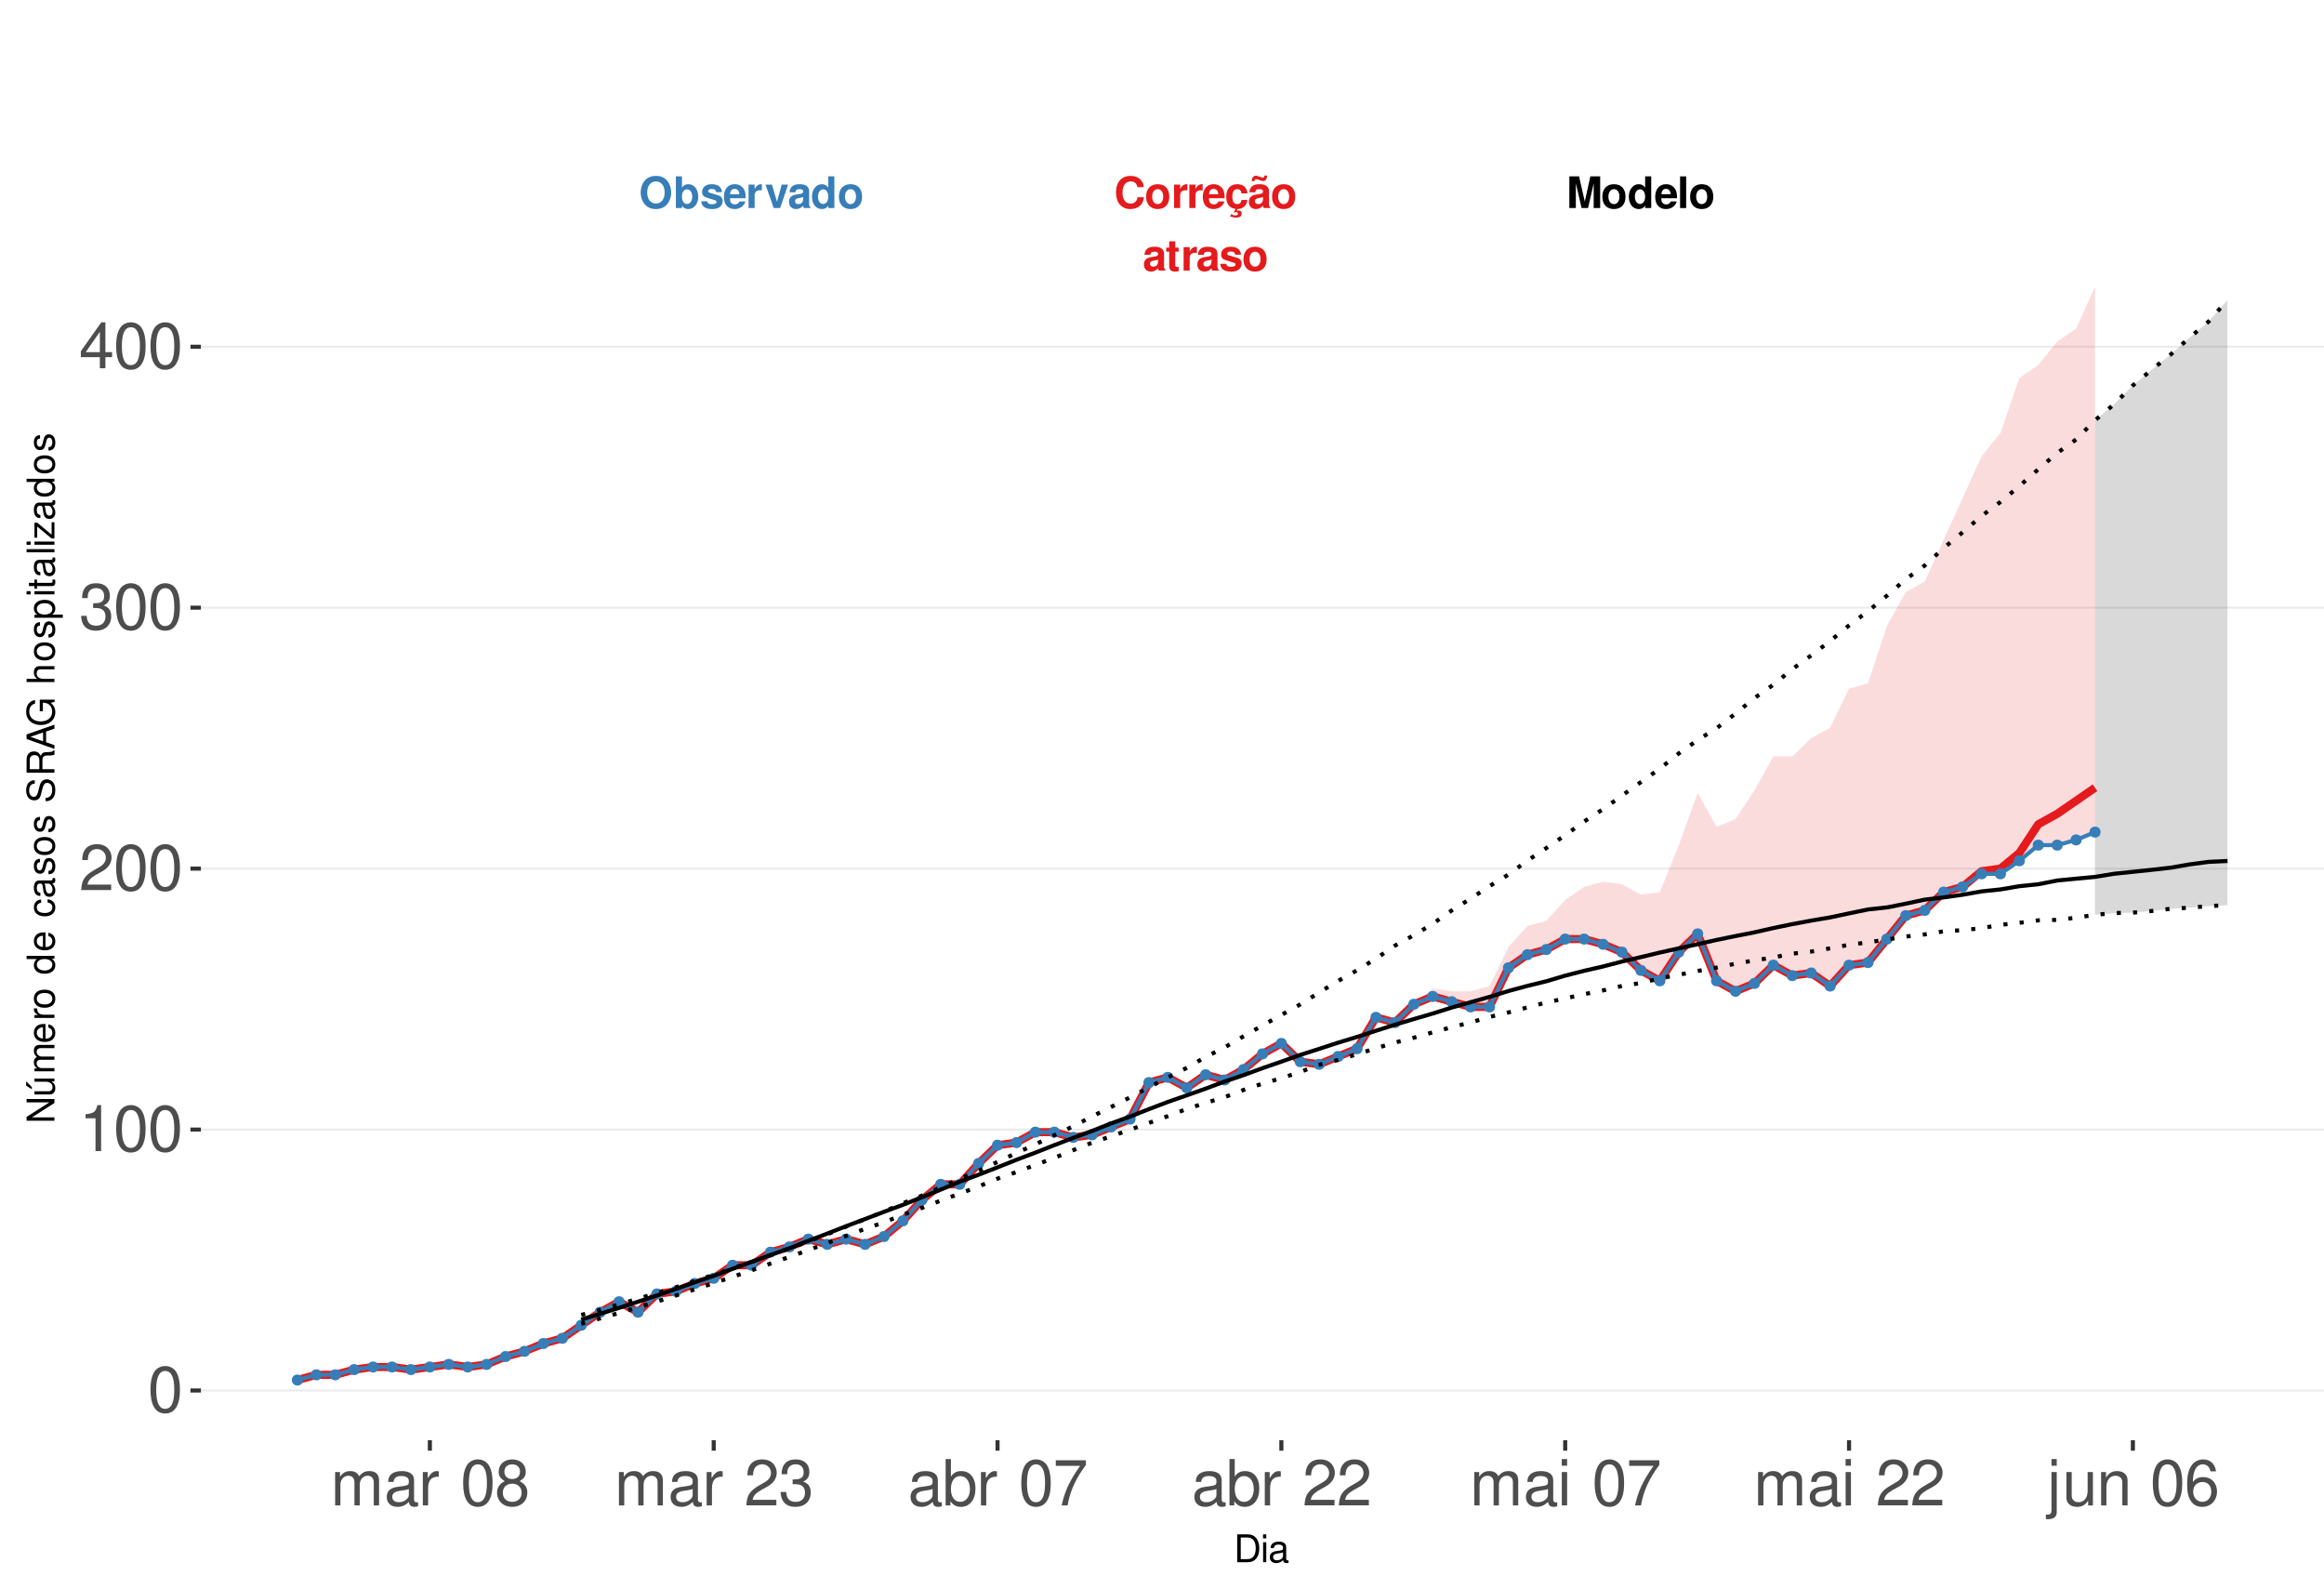 <?xml version="1.0" encoding="UTF-8"?>
<svg xmlns="http://www.w3.org/2000/svg" xmlns:xlink="http://www.w3.org/1999/xlink" width="609pt" height="413pt" viewBox="0 0 609 413" version="1.1">
<defs>
<g>
<symbol overflow="visible" id="glyph0-0">
<path style="stroke:none;" d=""/>
</symbol>
<symbol overflow="visible" id="glyph0-1">
<path style="stroke:none;" d="M 7.75 -5.484 C 7.703 -6.203 7.547 -6.656 7.203 -7.125 C 6.562 -7.969 5.547 -8.422 4.297 -8.422 C 1.953 -8.422 0.5 -6.75 0.5 -4.078 C 0.5 -1.406 1.938 0.266 4.25 0.266 C 6.328 0.266 7.688 -0.938 7.797 -2.828 L 6.125 -2.828 C 6.016 -1.781 5.359 -1.172 4.297 -1.172 C 2.984 -1.172 2.203 -2.234 2.203 -4.047 C 2.203 -5.875 3.016 -6.969 4.359 -6.969 C 5.344 -6.969 5.906 -6.5 6.125 -5.484 Z M 7.75 -5.484 "/>
</symbol>
<symbol overflow="visible" id="glyph0-2">
<path style="stroke:none;" d="M 3.422 -6.25 C 1.547 -6.25 0.391 -5 0.391 -2.984 C 0.391 -0.969 1.547 0.266 3.438 0.266 C 5.312 0.266 6.469 -0.969 6.469 -2.953 C 6.469 -5.031 5.344 -6.25 3.422 -6.25 Z M 3.438 -4.953 C 4.312 -4.953 4.875 -4.172 4.875 -2.969 C 4.875 -1.812 4.281 -1.031 3.438 -1.031 C 2.578 -1.031 1.984 -1.812 1.984 -2.984 C 1.984 -4.172 2.578 -4.953 3.438 -4.953 Z M 3.438 -4.953 "/>
</symbol>
<symbol overflow="visible" id="glyph0-3">
<path style="stroke:none;" d="M 0.719 -6.141 L 0.719 0 L 2.312 0 L 2.312 -3.266 C 2.312 -4.203 2.781 -4.656 3.703 -4.656 C 3.875 -4.656 4 -4.656 4.203 -4.625 L 4.203 -6.234 C 4.125 -6.25 4.078 -6.25 4.016 -6.25 C 3.281 -6.25 2.656 -5.766 2.312 -4.938 L 2.312 -6.141 Z M 0.719 -6.141 "/>
</symbol>
<symbol overflow="visible" id="glyph0-4">
<path style="stroke:none;" d="M 5.953 -2.578 C 5.969 -2.703 5.969 -2.766 5.969 -2.844 C 5.969 -3.453 5.875 -4.031 5.734 -4.453 C 5.328 -5.578 4.328 -6.25 3.094 -6.25 C 1.328 -6.25 0.25 -4.969 0.25 -2.906 C 0.25 -0.938 1.312 0.266 3.062 0.266 C 4.438 0.266 5.547 -0.516 5.906 -1.734 L 4.328 -1.734 C 4.141 -1.234 3.703 -0.953 3.109 -0.953 C 2.656 -0.953 2.297 -1.156 2.062 -1.484 C 1.922 -1.719 1.859 -1.984 1.844 -2.578 Z M 1.859 -3.625 C 1.969 -4.578 2.359 -5.031 3.078 -5.031 C 3.797 -5.031 4.234 -4.531 4.312 -3.625 Z M 1.859 -3.625 "/>
</symbol>
<symbol overflow="visible" id="glyph0-5">
<path style="stroke:none;" d="M 3.312 0.266 C 4.734 0.266 5.812 -0.703 5.938 -2.125 L 4.406 -2.125 C 4.219 -1.328 3.906 -1.031 3.281 -1.031 C 2.938 -1.031 2.594 -1.156 2.406 -1.391 C 2.141 -1.719 1.984 -2.312 1.984 -2.953 C 1.984 -3.531 2.094 -4.078 2.281 -4.438 C 2.469 -4.781 2.828 -4.953 3.281 -4.953 C 3.922 -4.953 4.234 -4.656 4.406 -3.844 L 5.938 -3.844 C 5.828 -5.344 4.828 -6.25 3.281 -6.25 C 1.438 -6.25 0.391 -5.047 0.391 -2.953 C 0.391 -1.078 1.25 0.031 2.828 0.234 L 2.328 1.203 C 2.547 1.109 2.672 1.062 2.891 1.062 C 3.234 1.062 3.469 1.234 3.469 1.469 C 3.469 1.734 3.188 1.938 2.828 1.938 C 2.5 1.938 2.203 1.859 1.641 1.594 L 1.422 2.188 C 2.125 2.438 2.484 2.5 2.984 2.5 C 3.938 2.5 4.453 2.125 4.453 1.438 C 4.453 0.938 4.125 0.641 3.578 0.641 C 3.406 0.641 3.266 0.656 3.109 0.719 Z M 3.312 0.266 "/>
</symbol>
<symbol overflow="visible" id="glyph0-6">
<path style="stroke:none;" d="M 5.953 -0.188 C 5.688 -0.453 5.594 -0.641 5.594 -0.938 L 5.594 -4.359 C 5.594 -5.609 4.75 -6.25 3.078 -6.25 C 1.422 -6.25 0.562 -5.547 0.453 -4.125 L 1.984 -4.125 C 2.062 -4.75 2.328 -4.953 3.109 -4.953 C 3.734 -4.953 4.031 -4.75 4.031 -4.344 C 4.031 -4.141 3.938 -3.969 3.766 -3.875 C 3.547 -3.75 3.547 -3.75 2.766 -3.625 L 2.125 -3.516 C 0.906 -3.312 0.312 -2.688 0.312 -1.578 C 0.312 -0.484 1.062 0.266 2.188 0.266 C 2.859 0.266 3.484 -0.016 4.047 -0.609 C 4.047 -0.297 4.078 -0.188 4.234 0 L 5.953 0 Z M 4.031 -2.469 C 4.031 -1.547 3.578 -1.031 2.781 -1.031 C 2.234 -1.031 1.906 -1.312 1.906 -1.766 C 1.906 -2.234 2.156 -2.469 2.828 -2.609 L 3.359 -2.703 C 3.781 -2.781 3.859 -2.812 4.031 -2.906 Z M 4.406 -8.516 C 4.359 -8.156 4.219 -7.969 3.984 -7.969 C 3.906 -7.969 3.672 -8.016 3.609 -8.047 L 2.781 -8.328 C 2.375 -8.469 2.359 -8.469 2.156 -8.469 C 1.531 -8.469 1.125 -7.953 1.078 -7.062 L 1.797 -7.062 C 1.859 -7.422 1.984 -7.578 2.25 -7.578 C 2.359 -7.578 2.469 -7.547 2.594 -7.5 L 3.406 -7.219 C 3.641 -7.125 3.859 -7.078 4.031 -7.078 C 4.703 -7.078 5.062 -7.547 5.109 -8.516 Z M 4.406 -8.516 "/>
</symbol>
<symbol overflow="visible" id="glyph0-7">
<path style="stroke:none;" d="M 5.953 -0.188 C 5.688 -0.453 5.594 -0.641 5.594 -0.938 L 5.594 -4.359 C 5.594 -5.609 4.75 -6.25 3.078 -6.25 C 1.422 -6.25 0.562 -5.547 0.453 -4.125 L 1.984 -4.125 C 2.062 -4.75 2.328 -4.953 3.109 -4.953 C 3.734 -4.953 4.031 -4.75 4.031 -4.344 C 4.031 -4.141 3.938 -3.969 3.766 -3.875 C 3.547 -3.75 3.547 -3.75 2.766 -3.625 L 2.125 -3.516 C 0.906 -3.312 0.312 -2.688 0.312 -1.578 C 0.312 -0.484 1.062 0.266 2.188 0.266 C 2.859 0.266 3.484 -0.016 4.047 -0.609 C 4.047 -0.297 4.078 -0.188 4.234 0 L 5.953 0 Z M 4.031 -2.469 C 4.031 -1.547 3.578 -1.031 2.781 -1.031 C 2.234 -1.031 1.906 -1.312 1.906 -1.766 C 1.906 -2.234 2.156 -2.469 2.828 -2.609 L 3.359 -2.703 C 3.781 -2.781 3.859 -2.812 4.031 -2.906 Z M 4.031 -2.469 "/>
</symbol>
<symbol overflow="visible" id="glyph0-8">
<path style="stroke:none;" d="M 3.422 -6.016 L 2.531 -6.016 L 2.531 -7.672 L 0.938 -7.672 L 0.938 -6.016 L 0.156 -6.016 L 0.156 -4.953 L 0.938 -4.953 L 0.938 -1.188 C 0.938 -0.219 1.453 0.266 2.5 0.266 C 2.859 0.266 3.125 0.234 3.422 0.141 L 3.422 -0.984 C 3.266 -0.953 3.188 -0.938 3.062 -0.938 C 2.641 -0.938 2.531 -1.062 2.531 -1.609 L 2.531 -4.953 L 3.422 -4.953 Z M 3.422 -6.016 "/>
</symbol>
<symbol overflow="visible" id="glyph0-9">
<path style="stroke:none;" d="M 5.75 -4.156 C 5.719 -5.453 4.719 -6.25 3.078 -6.25 C 1.516 -6.25 0.547 -5.453 0.547 -4.203 C 0.547 -3.781 0.672 -3.438 0.891 -3.203 C 1.109 -2.984 1.297 -2.875 1.891 -2.688 L 3.781 -2.094 C 4.188 -1.969 4.328 -1.844 4.328 -1.594 C 4.328 -1.219 3.875 -0.984 3.141 -0.984 C 2.719 -0.984 2.406 -1.062 2.203 -1.203 C 2.031 -1.328 1.953 -1.453 1.891 -1.781 L 0.328 -1.781 C 0.375 -0.438 1.359 0.266 3.234 0.266 C 4.078 0.266 4.734 0.078 5.188 -0.281 C 5.641 -0.641 5.922 -1.219 5.922 -1.812 C 5.922 -2.609 5.516 -3.125 4.703 -3.359 L 2.703 -3.953 C 2.25 -4.078 2.141 -4.172 2.141 -4.422 C 2.141 -4.766 2.5 -5 3.062 -5 C 3.828 -5 4.203 -4.719 4.203 -4.156 Z M 5.75 -4.156 "/>
</symbol>
<symbol overflow="visible" id="glyph0-10">
<path style="stroke:none;" d="M 2.453 -6.469 L 3.953 0 L 5.656 0 L 7.125 -6.469 L 7.125 0 L 8.828 0 L 8.828 -8.297 L 6.25 -8.297 L 4.797 -1.688 L 3.297 -8.297 L 0.75 -8.297 L 0.75 0 L 2.453 0 Z M 2.453 -6.469 "/>
</symbol>
<symbol overflow="visible" id="glyph0-11">
<path style="stroke:none;" d="M 4.609 0 L 6.203 0 L 6.203 -8.297 L 4.609 -8.297 L 4.609 -5.344 C 4.203 -5.953 3.688 -6.25 2.906 -6.25 C 1.438 -6.25 0.328 -4.828 0.328 -2.984 C 0.328 -2.156 0.578 -1.312 0.984 -0.719 C 1.406 -0.109 2.156 0.266 2.906 0.266 C 3.688 0.266 4.203 -0.016 4.609 -0.625 Z M 3.266 -4.906 C 4.078 -4.906 4.609 -4.141 4.609 -2.953 C 4.609 -1.844 4.062 -1.062 3.266 -1.062 C 2.469 -1.062 1.922 -1.859 1.922 -2.984 C 1.922 -4.125 2.469 -4.906 3.266 -4.906 Z M 3.266 -4.906 "/>
</symbol>
<symbol overflow="visible" id="glyph0-12">
<path style="stroke:none;" d="M 2.359 -8.297 L 0.766 -8.297 L 0.766 0 L 2.359 0 Z M 2.359 -8.297 "/>
</symbol>
<symbol overflow="visible" id="glyph0-13">
<path style="stroke:none;" d="M 4.438 -8.422 C 3.281 -8.422 2.328 -8.047 1.609 -7.281 C 0.875 -6.484 0.453 -5.328 0.453 -4.078 C 0.453 -2.844 0.875 -1.672 1.609 -0.891 C 2.328 -0.109 3.266 0.266 4.453 0.266 C 5.625 0.266 6.562 -0.109 7.281 -0.891 C 8 -1.656 8.438 -2.859 8.438 -4.031 C 8.438 -5.328 8.016 -6.5 7.281 -7.281 C 6.547 -8.062 5.641 -8.422 4.438 -8.422 Z M 4.453 -6.969 C 5.844 -6.969 6.734 -5.828 6.734 -4.031 C 6.734 -2.328 5.812 -1.188 4.453 -1.188 C 3.062 -1.188 2.156 -2.328 2.156 -4.078 C 2.156 -5.828 3.062 -6.969 4.453 -6.969 Z M 4.453 -6.969 "/>
</symbol>
<symbol overflow="visible" id="glyph0-14">
<path style="stroke:none;" d="M 0.672 -8.297 L 0.672 0 L 2.266 0 L 2.266 -0.625 C 2.656 -0.016 3.188 0.266 3.953 0.266 C 5.422 0.266 6.547 -1.141 6.547 -2.984 C 6.547 -3.828 6.297 -4.656 5.875 -5.25 C 5.453 -5.859 4.703 -6.25 3.953 -6.25 C 3.188 -6.25 2.656 -5.953 2.266 -5.344 L 2.266 -8.297 Z M 3.609 -4.906 C 4.391 -4.906 4.953 -4.125 4.953 -2.984 C 4.953 -1.859 4.406 -1.062 3.609 -1.062 C 2.797 -1.062 2.266 -1.828 2.266 -3.016 C 2.266 -4.141 2.812 -4.906 3.609 -4.906 Z M 3.609 -4.906 "/>
</symbol>
<symbol overflow="visible" id="glyph0-15">
<path style="stroke:none;" d="M 3.984 0 L 6.094 -6.141 L 4.406 -6.141 L 3.172 -1.656 L 1.844 -6.141 L 0.156 -6.141 L 2.312 0 Z M 3.984 0 "/>
</symbol>
<symbol overflow="visible" id="glyph1-0">
<path style="stroke:none;" d=""/>
</symbol>
<symbol overflow="visible" id="glyph1-1">
<path style="stroke:none;" d="M 4.578 -12.047 C 3.484 -12.047 2.484 -11.547 1.859 -10.734 C 1.094 -9.656 0.719 -8.062 0.719 -5.828 C 0.719 -1.766 2.047 0.391 4.578 0.391 C 7.078 0.391 8.438 -1.766 8.438 -5.734 C 8.438 -8.062 8.078 -9.625 7.297 -10.734 C 6.672 -11.562 5.703 -12.047 4.578 -12.047 Z M 4.578 -10.75 C 6.156 -10.75 6.953 -9.125 6.953 -5.859 C 6.953 -2.438 6.172 -0.828 4.547 -0.828 C 3 -0.828 2.219 -2.5 2.219 -5.812 C 2.219 -9.125 3 -10.75 4.578 -10.75 Z M 4.578 -10.75 "/>
</symbol>
<symbol overflow="visible" id="glyph1-2">
<path style="stroke:none;" d="M 4.312 -8.578 L 4.312 0 L 5.781 0 L 5.781 -12.047 L 4.812 -12.047 C 4.297 -10.188 3.969 -9.938 1.703 -9.641 L 1.703 -8.578 Z M 4.312 -8.578 "/>
</symbol>
<symbol overflow="visible" id="glyph1-3">
<path style="stroke:none;" d="M 8.422 -1.453 L 2.219 -1.453 C 2.359 -2.453 2.891 -3.078 4.344 -3.969 L 6.016 -4.891 C 7.656 -5.812 8.516 -7.047 8.516 -8.531 C 8.516 -9.531 8.109 -10.453 7.406 -11.109 C 6.719 -11.75 5.844 -12.047 4.734 -12.047 C 3.234 -12.047 2.109 -11.516 1.469 -10.484 C 1.047 -9.844 0.859 -9.094 0.828 -7.875 L 2.297 -7.875 C 2.344 -8.688 2.453 -9.172 2.641 -9.578 C 3.031 -10.312 3.797 -10.766 4.688 -10.766 C 6.016 -10.766 7.016 -9.797 7.016 -8.5 C 7.016 -7.531 6.469 -6.703 5.406 -6.094 L 3.875 -5.203 C 1.422 -3.781 0.703 -2.641 0.562 -0.016 L 8.422 -0.016 Z M 8.422 -1.453 "/>
</symbol>
<symbol overflow="visible" id="glyph1-4">
<path style="stroke:none;" d="M 3.688 -5.547 L 4.484 -5.547 C 6.078 -5.547 6.922 -4.797 6.922 -3.344 C 6.922 -1.828 6.016 -0.922 4.5 -0.922 C 2.875 -0.922 2.094 -1.734 2 -3.5 L 0.531 -3.5 C 0.594 -2.531 0.766 -1.906 1.047 -1.359 C 1.672 -0.203 2.812 0.391 4.438 0.391 C 6.859 0.391 8.422 -1.078 8.422 -3.359 C 8.422 -4.891 7.844 -5.734 6.422 -6.234 C 7.531 -6.672 8.078 -7.516 8.078 -8.734 C 8.078 -10.797 6.734 -12.047 4.484 -12.047 C 2.094 -12.047 0.828 -10.703 0.781 -8.156 L 2.25 -8.156 C 2.266 -8.891 2.328 -9.312 2.516 -9.672 C 2.844 -10.359 3.578 -10.766 4.5 -10.766 C 5.797 -10.766 6.578 -9.984 6.578 -8.672 C 6.578 -7.828 6.281 -7.312 5.625 -7.031 C 5.234 -6.859 4.703 -6.797 3.688 -6.781 Z M 3.688 -5.547 "/>
</symbol>
<symbol overflow="visible" id="glyph1-5">
<path style="stroke:none;" d="M 5.453 -2.922 L 5.453 0 L 6.906 0 L 6.906 -2.922 L 8.656 -2.922 L 8.656 -4.234 L 6.906 -4.234 L 6.906 -12.047 L 5.828 -12.047 L 0.469 -4.469 L 0.469 -2.922 Z M 5.453 -4.234 L 1.75 -4.234 L 5.453 -9.547 Z M 5.453 -4.234 "/>
</symbol>
<symbol overflow="visible" id="glyph1-6">
<path style="stroke:none;" d="M 1.172 -8.734 L 1.172 0 L 2.562 0 L 2.562 -5.484 C 2.562 -6.75 3.484 -7.766 4.609 -7.766 C 5.641 -7.766 6.234 -7.125 6.234 -6.016 L 6.234 0 L 7.625 0 L 7.625 -5.484 C 7.625 -6.75 8.547 -7.766 9.672 -7.766 C 10.688 -7.766 11.297 -7.109 11.297 -6.016 L 11.297 0 L 12.688 0 L 12.688 -6.547 C 12.688 -8.109 11.797 -8.984 10.156 -8.984 C 9 -8.984 8.297 -8.625 7.484 -7.641 C 6.969 -8.578 6.266 -8.984 5.125 -8.984 C 3.969 -8.984 3.188 -8.547 2.453 -7.5 L 2.453 -8.734 Z M 1.172 -8.734 "/>
</symbol>
<symbol overflow="visible" id="glyph1-7">
<path style="stroke:none;" d="M 8.906 -0.812 C 8.766 -0.781 8.688 -0.781 8.609 -0.781 C 8.125 -0.781 7.859 -1.031 7.859 -1.469 L 7.859 -6.594 C 7.859 -8.141 6.734 -8.984 4.578 -8.984 C 3.297 -8.984 2.281 -8.609 1.688 -7.969 C 1.281 -7.516 1.109 -7.016 1.078 -6.141 L 2.484 -6.141 C 2.594 -7.219 3.234 -7.688 4.531 -7.688 C 5.797 -7.688 6.484 -7.234 6.484 -6.391 L 6.484 -6.031 C 6.469 -5.438 6.156 -5.219 5.031 -5.062 C 3.062 -4.812 2.766 -4.75 2.234 -4.531 C 1.219 -4.094 0.703 -3.328 0.703 -2.203 C 0.703 -0.609 1.797 0.391 3.562 0.391 C 4.656 0.391 5.547 0 6.531 -0.906 C 6.625 0 7.062 0.391 7.969 0.391 C 8.266 0.391 8.438 0.344 8.906 0.234 Z M 6.484 -2.75 C 6.484 -2.281 6.344 -2 5.922 -1.609 C 5.359 -1.094 4.688 -0.828 3.859 -0.828 C 2.781 -0.828 2.156 -1.344 2.156 -2.234 C 2.156 -3.141 2.75 -3.609 4.25 -3.828 C 5.734 -4.031 6.016 -4.094 6.484 -4.312 Z M 6.484 -2.75 "/>
</symbol>
<symbol overflow="visible" id="glyph1-8">
<path style="stroke:none;" d="M 1.156 -8.734 L 1.156 0 L 2.547 0 L 2.547 -4.531 C 2.562 -6.625 3.438 -7.562 5.344 -7.516 L 5.344 -8.922 C 5.109 -8.969 4.984 -8.984 4.812 -8.984 C 3.922 -8.984 3.234 -8.438 2.438 -7.141 L 2.438 -8.734 Z M 1.156 -8.734 "/>
</symbol>
<symbol overflow="visible" id="glyph1-9">
<path style="stroke:none;" d=""/>
</symbol>
<symbol overflow="visible" id="glyph1-10">
<path style="stroke:none;" d="M 6.516 -6.344 C 7.75 -7.094 8.125 -7.688 8.125 -8.828 C 8.125 -10.734 6.672 -12.047 4.578 -12.047 C 2.5 -12.047 1.031 -10.734 1.031 -8.844 C 1.031 -7.688 1.422 -7.109 2.625 -6.344 C 1.281 -5.656 0.609 -4.688 0.609 -3.344 C 0.609 -1.156 2.234 0.391 4.578 0.391 C 6.906 0.391 8.547 -1.156 8.547 -3.344 C 8.547 -4.688 7.875 -5.656 6.516 -6.344 Z M 4.578 -10.75 C 5.828 -10.75 6.625 -10 6.625 -8.797 C 6.625 -7.656 5.812 -6.906 4.578 -6.906 C 3.328 -6.906 2.531 -7.656 2.531 -8.828 C 2.531 -10 3.328 -10.75 4.578 -10.75 Z M 4.578 -5.688 C 6.047 -5.688 7.047 -4.719 7.047 -3.312 C 7.047 -1.859 6.062 -0.922 4.547 -0.922 C 3.109 -0.922 2.109 -1.906 2.109 -3.297 C 2.109 -4.734 3.094 -5.688 4.578 -5.688 Z M 4.578 -5.688 "/>
</symbol>
<symbol overflow="visible" id="glyph1-11">
<path style="stroke:none;" d="M 0.906 -12.141 L 0.906 0 L 2.156 0 L 2.156 -1.109 C 2.812 -0.094 3.703 0.391 4.906 0.391 C 7.219 0.391 8.719 -1.5 8.719 -4.391 C 8.719 -7.234 7.297 -8.984 4.984 -8.984 C 3.781 -8.984 2.938 -8.531 2.281 -7.547 L 2.281 -12.141 Z M 4.719 -7.672 C 6.266 -7.672 7.266 -6.328 7.266 -4.25 C 7.266 -2.266 6.234 -0.922 4.719 -0.922 C 3.234 -0.922 2.281 -2.25 2.281 -4.297 C 2.281 -6.344 3.234 -7.672 4.719 -7.672 Z M 4.719 -7.672 "/>
</symbol>
<symbol overflow="visible" id="glyph1-12">
<path style="stroke:none;" d="M 8.656 -11.812 L 0.766 -11.812 L 0.766 -10.359 L 7.141 -10.359 C 4.328 -6.344 3.188 -3.875 2.297 0 L 3.859 0 C 4.516 -3.781 6 -7.031 8.656 -10.578 Z M 8.656 -11.812 "/>
</symbol>
<symbol overflow="visible" id="glyph1-13">
<path style="stroke:none;" d="M 2.5 -8.734 L 1.109 -8.734 L 1.109 0 L 2.5 0 Z M 2.5 -12.141 L 1.094 -12.141 L 1.094 -10.391 L 2.5 -10.391 Z M 2.5 -12.141 "/>
</symbol>
<symbol overflow="visible" id="glyph1-14">
<path style="stroke:none;" d="M 1.172 -8.734 L 1.172 1.266 C 1.172 2.125 0.906 2.422 0.031 2.422 C -0.062 2.422 -0.109 2.422 -0.297 2.406 L -0.297 3.578 C -0.141 3.609 -0.047 3.625 0.172 3.625 C 1.734 3.625 2.547 3.016 2.547 1.812 L 2.547 -8.734 Z M 2.547 -12.141 L 1.172 -12.141 L 1.172 -10.391 L 2.547 -10.391 Z M 2.547 -12.141 "/>
</symbol>
<symbol overflow="visible" id="glyph1-15">
<path style="stroke:none;" d="M 8.031 0 L 8.031 -8.734 L 6.641 -8.734 L 6.641 -3.781 C 6.641 -2 5.719 -0.828 4.266 -0.828 C 3.172 -0.828 2.469 -1.5 2.469 -2.547 L 2.469 -8.734 L 1.078 -8.734 L 1.078 -2 C 1.078 -0.547 2.172 0.391 3.859 0.391 C 5.141 0.391 5.969 -0.062 6.781 -1.219 L 6.781 0 Z M 8.031 0 "/>
</symbol>
<symbol overflow="visible" id="glyph1-16">
<path style="stroke:none;" d="M 1.172 -8.734 L 1.172 0 L 2.562 0 L 2.562 -4.812 C 2.562 -6.594 3.5 -7.766 4.938 -7.766 C 6.031 -7.766 6.734 -7.094 6.734 -6.047 L 6.734 0 L 8.109 0 L 8.109 -6.594 C 8.109 -8.047 7.031 -8.984 5.344 -8.984 C 4.047 -8.984 3.219 -8.484 2.453 -7.266 L 2.453 -8.734 Z M 1.172 -8.734 "/>
</symbol>
<symbol overflow="visible" id="glyph1-17">
<path style="stroke:none;" d="M 8.297 -8.906 C 8.016 -10.875 6.75 -12.047 4.953 -12.047 C 3.641 -12.047 2.484 -11.406 1.781 -10.328 C 1.031 -9.141 0.719 -7.672 0.719 -5.5 C 0.719 -3.469 1 -2.188 1.719 -1.109 C 2.344 -0.141 3.375 0.391 4.688 0.391 C 6.922 0.391 8.547 -1.297 8.547 -3.641 C 8.547 -5.859 7.047 -7.422 4.938 -7.422 C 3.766 -7.422 2.844 -7 2.219 -6.109 C 2.234 -9.094 3.172 -10.75 4.844 -10.75 C 5.875 -10.75 6.594 -10.078 6.828 -8.906 Z M 4.75 -6.125 C 6.156 -6.125 7.047 -5.125 7.047 -3.531 C 7.047 -2.016 6.047 -0.922 4.703 -0.922 C 3.328 -0.922 2.297 -2.062 2.297 -3.594 C 2.297 -5.094 3.297 -6.125 4.75 -6.125 Z M 4.75 -6.125 "/>
</symbol>
<symbol overflow="visible" id="glyph2-0">
<path style="stroke:none;" d=""/>
</symbol>
<symbol overflow="visible" id="glyph2-1">
<path style="stroke:none;" d="M 0.891 0 L 3.703 0 C 5.547 0 6.672 -1.375 6.672 -3.656 C 6.672 -5.906 5.547 -7.297 3.703 -7.297 L 0.891 -7.297 Z M 1.812 -0.812 L 1.812 -6.469 L 3.547 -6.469 C 4.984 -6.469 5.734 -5.5 5.734 -3.641 C 5.734 -1.797 4.984 -0.812 3.547 -0.812 Z M 1.812 -0.812 "/>
</symbol>
<symbol overflow="visible" id="glyph2-2">
<path style="stroke:none;" d="M 1.5 -5.234 L 0.672 -5.234 L 0.672 0 L 1.5 0 Z M 1.5 -7.297 L 0.656 -7.297 L 0.656 -6.234 L 1.5 -6.234 Z M 1.5 -7.297 "/>
</symbol>
<symbol overflow="visible" id="glyph2-3">
<path style="stroke:none;" d="M 5.344 -0.484 C 5.266 -0.469 5.219 -0.469 5.172 -0.469 C 4.875 -0.469 4.719 -0.625 4.719 -0.875 L 4.719 -3.953 C 4.719 -4.891 4.047 -5.391 2.75 -5.391 C 1.984 -5.391 1.375 -5.172 1.016 -4.781 C 0.766 -4.516 0.672 -4.203 0.656 -3.688 L 1.484 -3.688 C 1.562 -4.328 1.938 -4.625 2.719 -4.625 C 3.484 -4.625 3.891 -4.344 3.891 -3.844 L 3.891 -3.625 C 3.875 -3.266 3.703 -3.125 3.016 -3.047 C 1.844 -2.891 1.656 -2.844 1.344 -2.719 C 0.734 -2.453 0.422 -2 0.422 -1.312 C 0.422 -0.375 1.078 0.234 2.141 0.234 C 2.797 0.234 3.328 0 3.922 -0.547 C 3.984 0 4.234 0.234 4.781 0.234 C 4.953 0.234 5.062 0.203 5.344 0.141 Z M 3.891 -1.656 C 3.891 -1.375 3.812 -1.203 3.562 -0.969 C 3.219 -0.656 2.812 -0.5 2.312 -0.5 C 1.672 -0.5 1.297 -0.812 1.297 -1.344 C 1.297 -1.891 1.656 -2.172 2.547 -2.297 C 3.438 -2.422 3.609 -2.453 3.891 -2.594 Z M 3.891 -1.656 "/>
</symbol>
<symbol overflow="visible" id="glyph3-0">
<path style="stroke:none;" d=""/>
</symbol>
<symbol overflow="visible" id="glyph3-1">
<path style="stroke:none;" d="M -7.297 -6.453 L -7.297 -5.578 L -1.328 -5.578 L -7.297 -1.766 L -7.297 -0.766 L 0 -0.766 L 0 -1.641 L -5.906 -1.641 L 0 -5.406 L 0 -6.453 Z M -7.297 -6.453 "/>
</symbol>
<symbol overflow="visible" id="glyph3-2">
<path style="stroke:none;" d="M 0 -4.812 L -5.234 -4.812 L -5.234 -3.984 L -2.266 -3.984 C -1.203 -3.984 -0.5 -3.438 -0.5 -2.562 C -0.5 -1.906 -0.906 -1.484 -1.531 -1.484 L -5.234 -1.484 L -5.234 -0.656 L -1.203 -0.656 C -0.328 -0.656 0.234 -1.297 0.234 -2.312 C 0.234 -3.094 -0.047 -3.578 -0.734 -4.062 L 0 -4.062 Z M -7.406 -2.953 L -5.922 -2 L -5.922 -2.594 L -7.406 -4.094 Z M -7.406 -2.953 "/>
</symbol>
<symbol overflow="visible" id="glyph3-3">
<path style="stroke:none;" d="M -5.234 -0.703 L 0 -0.703 L 0 -1.547 L -3.297 -1.547 C -4.047 -1.547 -4.656 -2.094 -4.656 -2.766 C -4.656 -3.391 -4.281 -3.734 -3.609 -3.734 L 0 -3.734 L 0 -4.578 L -3.297 -4.578 C -4.047 -4.578 -4.656 -5.125 -4.656 -5.812 C -4.656 -6.422 -4.266 -6.781 -3.609 -6.781 L 0 -6.781 L 0 -7.625 L -3.938 -7.625 C -4.875 -7.625 -5.391 -7.078 -5.391 -6.094 C -5.391 -5.406 -5.188 -4.984 -4.594 -4.484 C -5.156 -4.188 -5.391 -3.766 -5.391 -3.078 C -5.391 -2.375 -5.125 -1.906 -4.5 -1.469 L -5.234 -1.469 Z M -5.234 -0.703 "/>
</symbol>
<symbol overflow="visible" id="glyph3-4">
<path style="stroke:none;" d="M -2.344 -5.125 C -3.141 -5.125 -3.625 -5.062 -4.016 -4.922 C -4.875 -4.578 -5.391 -3.781 -5.391 -2.797 C -5.391 -1.344 -4.281 -0.406 -2.547 -0.406 C -0.812 -0.406 0.234 -1.297 0.234 -2.781 C 0.234 -3.984 -0.453 -4.812 -1.594 -5.016 L -1.594 -4.188 C -0.906 -3.953 -0.547 -3.484 -0.547 -2.812 C -0.547 -2.281 -0.781 -1.828 -1.219 -1.547 C -1.516 -1.344 -1.812 -1.281 -2.344 -1.266 Z M -3.016 -1.297 C -3.984 -1.359 -4.625 -1.953 -4.625 -2.797 C -4.625 -3.641 -3.953 -4.234 -3.016 -4.234 Z M -3.016 -1.297 "/>
</symbol>
<symbol overflow="visible" id="glyph3-5">
<path style="stroke:none;" d="M -5.234 -0.688 L 0 -0.688 L 0 -1.531 L -2.719 -1.531 C -3.984 -1.547 -4.547 -2.062 -4.516 -3.203 L -5.359 -3.203 C -5.375 -3.062 -5.391 -2.984 -5.391 -2.891 C -5.391 -2.344 -5.062 -1.938 -4.297 -1.453 L -5.234 -1.453 Z M -5.234 -0.688 "/>
</symbol>
<symbol overflow="visible" id="glyph3-6">
<path style="stroke:none;" d="M -5.391 -2.719 C -5.391 -1.234 -4.344 -0.359 -2.578 -0.359 C -0.812 -0.359 0.234 -1.234 0.234 -2.734 C 0.234 -4.203 -0.812 -5.094 -2.547 -5.094 C -4.359 -5.094 -5.391 -4.234 -5.391 -2.719 Z M -4.625 -2.734 C -4.625 -3.672 -3.844 -4.234 -2.547 -4.234 C -1.312 -4.234 -0.547 -3.656 -0.547 -2.734 C -0.547 -1.797 -1.312 -1.234 -2.578 -1.234 C -3.844 -1.234 -4.625 -1.797 -4.625 -2.734 Z M -4.625 -2.734 "/>
</symbol>
<symbol overflow="visible" id="glyph3-7">
<path style="stroke:none;" d=""/>
</symbol>
<symbol overflow="visible" id="glyph3-8">
<path style="stroke:none;" d="M -7.297 -4.953 L -7.297 -4.125 L -4.578 -4.125 C -5.109 -3.766 -5.391 -3.203 -5.391 -2.516 C -5.391 -1.156 -4.297 -0.266 -2.625 -0.266 C -0.859 -0.266 0.234 -1.125 0.234 -2.547 C 0.234 -3.266 -0.047 -3.766 -0.688 -4.203 L 0 -4.203 L 0 -4.953 Z M -4.609 -2.656 C -4.609 -3.547 -3.812 -4.125 -2.562 -4.125 C -1.344 -4.125 -0.547 -3.547 -0.547 -2.656 C -0.547 -1.734 -1.359 -1.125 -2.578 -1.125 C -3.797 -1.125 -4.609 -1.734 -4.609 -2.656 Z M -4.609 -2.656 "/>
</symbol>
<symbol overflow="visible" id="glyph3-9">
<path style="stroke:none;" d="M -3.484 -4.703 C -3.984 -4.672 -4.312 -4.562 -4.609 -4.359 C -5.094 -4 -5.391 -3.375 -5.391 -2.641 C -5.391 -1.219 -4.266 -0.312 -2.531 -0.312 C -0.844 -0.312 0.234 -1.203 0.234 -2.625 C 0.234 -3.875 -0.516 -4.672 -1.797 -4.766 L -1.797 -3.938 C -0.953 -3.797 -0.547 -3.359 -0.547 -2.656 C -0.547 -1.734 -1.297 -1.188 -2.531 -1.188 C -3.844 -1.188 -4.625 -1.719 -4.625 -2.625 C -4.625 -3.328 -4.203 -3.766 -3.484 -3.875 Z M -3.484 -4.703 "/>
</symbol>
<symbol overflow="visible" id="glyph3-10">
<path style="stroke:none;" d="M -0.484 -5.344 C -0.469 -5.266 -0.469 -5.219 -0.469 -5.172 C -0.469 -4.875 -0.625 -4.719 -0.875 -4.719 L -3.953 -4.719 C -4.891 -4.719 -5.391 -4.047 -5.391 -2.75 C -5.391 -1.984 -5.172 -1.375 -4.781 -1.016 C -4.516 -0.766 -4.203 -0.672 -3.688 -0.656 L -3.688 -1.484 C -4.328 -1.562 -4.625 -1.938 -4.625 -2.719 C -4.625 -3.484 -4.344 -3.891 -3.844 -3.891 L -3.625 -3.891 C -3.266 -3.875 -3.125 -3.703 -3.047 -3.016 C -2.891 -1.844 -2.844 -1.656 -2.719 -1.344 C -2.453 -0.734 -2 -0.422 -1.312 -0.422 C -0.375 -0.422 0.234 -1.078 0.234 -2.141 C 0.234 -2.797 0 -3.328 -0.547 -3.922 C 0 -3.984 0.234 -4.234 0.234 -4.781 C 0.234 -4.953 0.203 -5.062 0.141 -5.344 Z M -1.656 -3.891 C -1.375 -3.891 -1.203 -3.812 -0.969 -3.562 C -0.656 -3.219 -0.5 -2.812 -0.5 -2.312 C -0.5 -1.672 -0.812 -1.297 -1.344 -1.297 C -1.891 -1.297 -2.172 -1.656 -2.297 -2.547 C -2.422 -3.438 -2.453 -3.609 -2.594 -3.891 Z M -1.656 -3.891 "/>
</symbol>
<symbol overflow="visible" id="glyph3-11">
<path style="stroke:none;" d="M -3.781 -4.375 C -4.812 -4.375 -5.391 -3.688 -5.391 -2.484 C -5.391 -1.266 -4.766 -0.469 -3.797 -0.469 C -2.969 -0.469 -2.578 -0.891 -2.281 -2.125 L -2.094 -2.906 C -1.953 -3.484 -1.734 -3.719 -1.375 -3.719 C -0.875 -3.719 -0.547 -3.234 -0.547 -2.5 C -0.547 -2.047 -0.672 -1.672 -0.891 -1.453 C -1.047 -1.328 -1.188 -1.266 -1.562 -1.219 L -1.562 -0.344 C -0.344 -0.375 0.234 -1.062 0.234 -2.438 C 0.234 -3.75 -0.422 -4.594 -1.438 -4.594 C -2.203 -4.594 -2.641 -4.156 -2.891 -3.109 L -3.078 -2.312 C -3.234 -1.625 -3.453 -1.344 -3.828 -1.344 C -4.312 -1.344 -4.625 -1.766 -4.625 -2.453 C -4.625 -3.125 -4.328 -3.484 -3.781 -3.5 Z M -3.781 -4.375 "/>
</symbol>
<symbol overflow="visible" id="glyph3-12">
<path style="stroke:none;" d="M -5.156 -5.953 C -5.656 -5.953 -5.797 -5.938 -6.125 -5.766 C -6.969 -5.375 -7.406 -4.516 -7.406 -3.297 C -7.406 -1.688 -6.594 -0.703 -5.266 -0.703 C -4.375 -0.703 -3.812 -1.172 -3.562 -2.125 L -3.094 -3.938 C -2.844 -4.875 -2.484 -5.281 -1.906 -5.281 C -1.516 -5.281 -1.125 -5.062 -0.906 -4.766 C -0.688 -4.469 -0.594 -4.016 -0.594 -3.422 C -0.594 -2.625 -0.781 -2.094 -1.203 -1.734 C -1.516 -1.469 -1.875 -1.344 -2.312 -1.359 L -2.312 -0.484 C -1.656 -0.484 -1.203 -0.625 -0.812 -0.906 C -0.125 -1.406 0.234 -2.25 0.234 -3.359 C 0.234 -4.234 0.031 -4.938 -0.328 -5.406 C -0.719 -5.906 -1.375 -6.203 -2 -6.203 C -2.906 -6.203 -3.562 -5.656 -3.828 -4.656 L -4.312 -2.828 C -4.562 -1.953 -4.844 -1.625 -5.406 -1.625 C -6.141 -1.625 -6.625 -2.281 -6.625 -3.266 C -6.625 -4.422 -6.109 -5.062 -5.156 -5.078 Z M -5.156 -5.953 "/>
</symbol>
<symbol overflow="visible" id="glyph3-13">
<path style="stroke:none;" d="M -3.141 -1.859 L -3.141 -4.266 C -3.141 -5.094 -2.734 -5.453 -1.844 -5.453 L -1.188 -5.453 C -0.734 -5.453 -0.297 -5.531 0 -5.656 L 0 -6.797 L -0.234 -6.797 C -0.469 -6.438 -0.734 -6.375 -1.703 -6.344 C -2.906 -6.344 -3.266 -6.156 -3.594 -5.359 C -4.016 -6.188 -4.5 -6.516 -5.344 -6.516 C -6.594 -6.516 -7.297 -5.734 -7.297 -4.297 L -7.297 -0.938 L 0 -0.938 L 0 -1.859 Z M -3.953 -1.859 L -6.469 -1.859 L -6.469 -4.109 C -6.469 -4.625 -6.391 -4.938 -6.188 -5.156 C -5.984 -5.406 -5.656 -5.547 -5.219 -5.547 C -4.344 -5.547 -3.953 -5.094 -3.953 -4.109 Z M -3.953 -1.859 "/>
</symbol>
<symbol overflow="visible" id="glyph3-14">
<path style="stroke:none;" d="M -2.188 -4.734 L 0 -5.484 L 0 -6.531 L -7.297 -3.969 L -7.297 -2.766 L 0 -0.172 L 0 -1.156 L -2.188 -1.938 Z M -2.969 -4.484 L -2.969 -2.156 L -6.297 -3.359 Z M -2.969 -4.484 "/>
</symbol>
<symbol overflow="visible" id="glyph3-15">
<path style="stroke:none;" d="M -3.844 -7.094 L -3.844 -4.047 L -3.031 -4.047 L -3.031 -6.266 L -2.828 -6.266 C -1.531 -6.266 -0.594 -5.312 -0.594 -3.984 C -0.594 -3.234 -0.859 -2.562 -1.328 -2.141 C -1.844 -1.656 -2.719 -1.375 -3.625 -1.375 C -5.406 -1.375 -6.594 -2.391 -6.594 -3.938 C -6.594 -5.047 -6.016 -5.844 -5.078 -6.047 L -5.078 -6.984 C -6.562 -6.734 -7.406 -5.609 -7.406 -3.938 C -7.406 -3.047 -7.188 -2.328 -6.703 -1.766 C -6.016 -0.906 -4.875 -0.438 -3.562 -0.438 C -1.328 -0.438 0.234 -1.812 0.234 -3.781 C 0.234 -4.766 -0.141 -5.547 -0.938 -6.266 L 0.047 -6.5 L 0.047 -7.094 Z M -3.844 -7.094 "/>
</symbol>
<symbol overflow="visible" id="glyph3-16">
<path style="stroke:none;" d="M -7.297 -0.703 L 0 -0.703 L 0 -1.531 L -2.891 -1.531 C -3.953 -1.531 -4.656 -2.094 -4.656 -2.953 C -4.656 -3.234 -4.578 -3.484 -4.438 -3.688 C -4.25 -3.938 -4 -4.031 -3.625 -4.031 L 0 -4.031 L 0 -4.859 L -3.953 -4.859 C -4.844 -4.859 -5.391 -4.234 -5.391 -3.203 C -5.391 -2.469 -5.156 -2.016 -4.516 -1.531 L -7.297 -1.531 Z M -7.297 -0.703 "/>
</symbol>
<symbol overflow="visible" id="glyph3-17">
<path style="stroke:none;" d="M 2.188 -0.547 L 2.188 -1.375 L -0.547 -1.375 C -0.016 -1.812 0.234 -2.312 0.234 -2.984 C 0.234 -4.344 -0.859 -5.234 -2.531 -5.234 C -4.297 -5.234 -5.391 -4.375 -5.391 -2.984 C -5.391 -2.266 -5.062 -1.703 -4.453 -1.312 L -5.234 -1.312 L -5.234 -0.547 Z M -4.609 -2.844 C -4.609 -3.766 -3.797 -4.359 -2.547 -4.359 C -1.359 -4.359 -0.547 -3.75 -0.547 -2.844 C -0.547 -1.953 -1.344 -1.375 -2.578 -1.375 C -3.812 -1.375 -4.609 -1.953 -4.609 -2.844 Z M -4.609 -2.844 "/>
</symbol>
<symbol overflow="visible" id="glyph3-18">
<path style="stroke:none;" d="M -5.234 -1.5 L -5.234 -0.672 L 0 -0.672 L 0 -1.5 Z M -7.297 -1.5 L -7.297 -0.656 L -6.234 -0.656 L -6.234 -1.5 Z M -7.297 -1.5 "/>
</symbol>
<symbol overflow="visible" id="glyph3-19">
<path style="stroke:none;" d="M -5.234 -2.547 L -5.234 -1.688 L -6.688 -1.688 L -6.688 -0.844 L -5.234 -0.844 L -5.234 -0.141 L -4.562 -0.141 L -4.562 -0.844 L -0.594 -0.844 C -0.062 -0.844 0.234 -1.203 0.234 -1.859 C 0.234 -2.078 0.203 -2.266 0.156 -2.547 L -0.547 -2.547 C -0.516 -2.422 -0.5 -2.312 -0.5 -2.141 C -0.5 -1.781 -0.594 -1.688 -0.969 -1.688 L -4.562 -1.688 L -4.562 -2.547 Z M -5.234 -2.547 "/>
</symbol>
<symbol overflow="visible" id="glyph3-20">
<path style="stroke:none;" d="M -7.297 -1.516 L -7.297 -0.688 L 0 -0.688 L 0 -1.516 Z M -7.297 -1.516 "/>
</symbol>
<symbol overflow="visible" id="glyph3-21">
<path style="stroke:none;" d="M -5.234 -4.438 L -5.234 -0.516 L -4.516 -0.516 L -4.516 -3.438 L -0.75 -0.312 L 0 -0.312 L 0 -4.562 L -0.734 -4.562 L -0.734 -1.312 L -4.5 -4.438 Z M -5.234 -4.438 "/>
</symbol>
</g>
<clipPath id="clip1">
  <path d="M 52.645 30.441 L 609 30.441 L 609 377.328 L 52.645 377.328 Z M 52.645 30.441 "/>
</clipPath>
<clipPath id="clip2">
  <path d="M 52.645 364 L 609 364 L 609 365 L 52.645 365 Z M 52.645 364 "/>
</clipPath>
<clipPath id="clip3">
  <path d="M 52.645 295 L 609 295 L 609 297 L 52.645 297 Z M 52.645 295 "/>
</clipPath>
<clipPath id="clip4">
  <path d="M 52.645 227 L 609 227 L 609 228 L 52.645 228 Z M 52.645 227 "/>
</clipPath>
<clipPath id="clip5">
  <path d="M 52.645 158 L 609 158 L 609 160 L 52.645 160 Z M 52.645 158 "/>
</clipPath>
<clipPath id="clip6">
  <path d="M 52.645 90 L 609 90 L 609 92 L 52.645 92 Z M 52.645 90 "/>
</clipPath>
</defs>
<g id="surface518">
<rect x="0" y="0" width="609" height="413" style="fill:rgb(100%,100%,100%);fill-opacity:1;stroke:none;"/>
<rect x="0" y="0" width="609" height="413" style="fill:rgb(100%,100%,100%);fill-opacity:1;stroke:none;"/>
<path style="fill:none;stroke-width:1.067;stroke-linecap:round;stroke-linejoin:round;stroke:rgb(100%,100%,100%);stroke-opacity:1;stroke-miterlimit:10;" d="M 0 413 L 609 413 L 609 0 L 0 0 Z M 0 413 "/>
<g clip-path="url(#clip1)" clip-rule="nonzero">
<path style=" stroke:none;fill-rule:nonzero;fill:rgb(100%,100%,100%);fill-opacity:1;" d="M 52.645 377.328 L 609 377.328 L 609 30.441 L 52.645 30.441 Z M 52.645 377.328 "/>
</g>
<g clip-path="url(#clip2)" clip-rule="nonzero">
<path style="fill:none;stroke-width:0.533;stroke-linecap:butt;stroke-linejoin:round;stroke:rgb(92.157%,92.157%,92.157%);stroke-opacity:1;stroke-miterlimit:10;" d="M 52.645 364.297 L 609 364.297 "/>
</g>
<g clip-path="url(#clip3)" clip-rule="nonzero">
<path style="fill:none;stroke-width:0.533;stroke-linecap:butt;stroke-linejoin:round;stroke:rgb(92.157%,92.157%,92.157%);stroke-opacity:1;stroke-miterlimit:10;" d="M 52.645 295.934 L 609 295.934 "/>
</g>
<g clip-path="url(#clip4)" clip-rule="nonzero">
<path style="fill:none;stroke-width:0.533;stroke-linecap:butt;stroke-linejoin:round;stroke:rgb(92.157%,92.157%,92.157%);stroke-opacity:1;stroke-miterlimit:10;" d="M 52.645 227.574 L 609 227.574 "/>
</g>
<g clip-path="url(#clip5)" clip-rule="nonzero">
<path style="fill:none;stroke-width:0.533;stroke-linecap:butt;stroke-linejoin:round;stroke:rgb(92.157%,92.157%,92.157%);stroke-opacity:1;stroke-miterlimit:10;" d="M 52.645 159.211 L 609 159.211 "/>
</g>
<g clip-path="url(#clip6)" clip-rule="nonzero">
<path style="fill:none;stroke-width:0.533;stroke-linecap:butt;stroke-linejoin:round;stroke:rgb(92.157%,92.157%,92.157%);stroke-opacity:1;stroke-miterlimit:10;" d="M 52.645 90.852 L 609 90.852 "/>
</g>
<path style=" stroke:none;fill-rule:nonzero;fill:rgb(0%,0%,0%);fill-opacity:0.149;" d="M 549 110.102 L 553.961 105.945 L 558.918 100.969 L 563.875 96.863 L 568.836 92.859 L 573.793 88.449 L 578.754 84.246 L 583.711 78.598 L 583.711 237.145 L 578.754 237.387 L 573.793 237.812 L 568.836 238.09 L 563.875 238.672 L 558.918 239.098 L 553.961 239.215 L 549 239.676 Z M 549 110.102 "/>
<path style=" stroke:none;fill-rule:nonzero;fill:rgb(89.412%,10.196%,10.98%);fill-opacity:0.149;" d="M 77.934 361.562 L 82.891 360.195 L 87.852 360.195 L 92.809 358.828 L 97.77 358.145 L 102.727 358.145 L 107.684 358.828 L 112.645 358.145 L 117.602 357.461 L 122.562 358.145 L 127.52 357.461 L 132.48 355.41 L 137.438 354.043 L 142.395 351.992 L 147.355 350.625 L 152.312 347.207 L 157.273 343.789 L 162.23 341.055 L 167.188 343.789 L 172.148 339 L 177.105 338.316 L 182.066 336.266 L 187.023 334.898 L 191.98 331.48 L 196.941 331.48 L 201.898 328.062 L 206.859 326.695 L 211.816 324.645 L 216.773 326.012 L 221.734 324.645 L 226.691 326.012 L 231.652 323.961 L 236.609 319.859 L 241.566 314.391 L 246.527 310.289 L 251.484 310.289 L 256.445 304.82 L 261.402 300.035 L 266.359 299.352 L 271.32 296.617 L 276.277 296.617 L 281.238 297.984 L 286.195 297.301 L 291.152 295.25 L 296.113 293.199 L 301.07 283.629 L 306.031 282.262 L 310.988 284.996 L 315.945 281.578 L 320.906 282.945 L 325.863 280.211 L 330.824 276.109 L 335.781 273.375 L 340.738 278.16 L 345.699 278.844 L 350.656 276.793 L 355.617 274.742 L 360.574 266.539 L 365.531 267.906 L 370.492 263.121 L 375.449 259.02 L 380.41 259.703 L 385.367 259.703 L 390.324 258.336 L 395.285 248.082 L 400.242 242.613 L 405.203 241.246 L 410.16 235.777 L 415.117 232.359 L 420.078 230.992 L 425.035 231.676 L 429.996 234.41 L 434.953 233.727 L 439.91 221.422 L 444.871 207.746 L 449.828 216.637 L 454.789 214.586 L 459.746 207.062 L 464.703 198.176 L 469.664 198.176 L 474.621 193.391 L 479.582 190.656 L 484.539 180.402 L 489.496 179.035 L 494.457 163.996 L 499.414 155.109 L 504.375 152.375 L 514.289 130.5 L 519.25 119.562 L 524.207 113.41 L 529.168 99.055 L 534.125 95.637 L 539.082 89.484 L 544.043 86.062 L 549 75.125 L 549 218.004 L 544.043 220.055 L 539.082 221.422 L 534.125 221.422 L 529.168 225.523 L 524.207 228.941 L 519.25 228.941 L 514.289 232.359 L 509.332 233.727 L 504.375 238.512 L 499.414 239.879 L 494.457 246.031 L 489.496 252.184 L 484.539 252.867 L 479.582 258.336 L 474.621 254.918 L 469.664 255.602 L 464.703 252.867 L 459.746 257.652 L 454.789 259.703 L 449.828 256.969 L 444.871 244.664 L 439.91 249.449 L 434.953 256.969 L 429.996 254.234 L 425.035 249.449 L 420.078 247.398 L 415.117 246.031 L 410.16 246.031 L 405.203 248.766 L 400.242 250.133 L 395.285 253.551 L 390.324 263.805 L 385.367 263.805 L 380.41 262.438 L 375.449 261.07 L 370.492 263.121 L 365.531 267.906 L 360.574 266.539 L 355.617 274.742 L 350.656 276.793 L 345.699 278.844 L 340.738 278.16 L 335.781 273.375 L 330.824 276.109 L 325.863 280.211 L 320.906 282.945 L 315.945 281.578 L 310.988 284.996 L 306.031 282.262 L 301.07 283.629 L 296.113 293.199 L 291.152 295.25 L 286.195 297.301 L 281.238 297.984 L 276.277 296.617 L 271.32 296.617 L 266.359 299.352 L 261.402 300.035 L 256.445 304.82 L 251.484 310.289 L 246.527 310.289 L 241.566 314.391 L 236.609 319.859 L 231.652 323.961 L 226.691 326.012 L 221.734 324.645 L 216.773 326.012 L 211.816 324.645 L 206.859 326.695 L 201.898 328.062 L 196.941 331.48 L 191.98 331.48 L 187.023 334.898 L 182.066 336.266 L 177.105 338.316 L 172.148 339 L 167.188 343.789 L 162.23 341.055 L 157.273 343.789 L 152.312 347.207 L 147.355 350.625 L 142.395 351.992 L 137.438 354.043 L 132.48 355.41 L 127.52 357.461 L 122.562 358.145 L 117.602 357.461 L 112.645 358.145 L 107.684 358.828 L 102.727 358.145 L 97.77 358.145 L 92.809 358.828 L 87.852 360.195 L 82.891 360.195 Z M 77.934 361.562 "/>
<path style="fill:none;stroke-width:2.134;stroke-linecap:butt;stroke-linejoin:round;stroke:rgb(89.412%,10.196%,10.98%);stroke-opacity:1;stroke-miterlimit:10;" d="M 77.934 361.562 L 82.891 360.195 L 87.852 360.195 L 92.809 358.828 L 97.77 358.145 L 102.727 358.145 L 107.684 358.828 L 112.645 358.145 L 117.602 357.461 L 122.562 358.145 L 127.52 357.461 L 132.48 355.41 L 137.438 354.043 L 142.395 351.992 L 147.355 350.625 L 152.312 347.207 L 157.273 343.789 L 162.23 341.055 L 167.188 343.789 L 172.148 339 L 177.105 338.316 L 182.066 336.266 L 187.023 334.898 L 191.98 331.48 L 196.941 331.48 L 201.898 328.062 L 206.859 326.695 L 211.816 324.645 L 216.773 326.012 L 221.734 324.645 L 226.691 326.012 L 231.652 323.961 L 236.609 319.859 L 241.566 314.391 L 246.527 310.289 L 251.484 310.289 L 256.445 304.82 L 261.402 300.035 L 266.359 299.352 L 271.32 296.617 L 276.277 296.617 L 281.238 297.984 L 286.195 297.301 L 291.152 295.25 L 296.113 293.199 L 301.07 283.629 L 306.031 282.262 L 310.988 284.996 L 315.945 281.578 L 320.906 282.945 L 325.863 280.211 L 330.824 276.109 L 335.781 273.375 L 340.738 278.16 L 345.699 278.844 L 350.656 276.793 L 355.617 274.742 L 360.574 266.539 L 365.531 267.906 L 370.492 263.121 L 375.449 261.07 L 380.41 262.438 L 385.367 263.805 L 390.324 263.805 L 395.285 253.551 L 400.242 250.133 L 405.203 248.766 L 410.16 246.031 L 415.117 246.031 L 420.078 247.398 L 425.035 249.449 L 429.996 254.234 L 434.953 256.969 L 439.91 249.449 L 444.871 244.664 L 449.828 256.969 L 454.789 259.703 L 459.746 257.652 L 464.703 252.867 L 469.664 255.602 L 474.621 254.918 L 479.582 258.336 L 484.539 252.867 L 489.496 252.184 L 494.457 246.031 L 499.414 239.879 L 504.375 238.512 L 509.332 233.727 L 514.289 232.359 L 519.25 228.258 L 524.207 227.574 L 529.168 223.473 L 534.125 215.953 L 539.082 213.215 L 544.043 209.797 L 549 206.379 "/>
<path style="fill-rule:nonzero;fill:rgb(21.569%,49.412%,72.157%);fill-opacity:1;stroke-width:0.709;stroke-linecap:round;stroke-linejoin:round;stroke:rgb(21.569%,49.412%,72.157%);stroke-opacity:1;stroke-miterlimit:10;" d="M 79.035 361.562 C 79.035 363.031 76.832 363.031 76.832 361.562 C 76.832 360.094 79.035 360.094 79.035 361.562 "/>
<path style="fill-rule:nonzero;fill:rgb(21.569%,49.412%,72.157%);fill-opacity:1;stroke-width:0.709;stroke-linecap:round;stroke-linejoin:round;stroke:rgb(21.569%,49.412%,72.157%);stroke-opacity:1;stroke-miterlimit:10;" d="M 83.992 360.195 C 83.992 361.664 81.793 361.664 81.793 360.195 C 81.793 358.727 83.992 358.727 83.992 360.195 "/>
<path style="fill-rule:nonzero;fill:rgb(21.569%,49.412%,72.157%);fill-opacity:1;stroke-width:0.709;stroke-linecap:round;stroke-linejoin:round;stroke:rgb(21.569%,49.412%,72.157%);stroke-opacity:1;stroke-miterlimit:10;" d="M 88.953 360.195 C 88.953 361.664 86.75 361.664 86.75 360.195 C 86.75 358.727 88.953 358.727 88.953 360.195 "/>
<path style="fill-rule:nonzero;fill:rgb(21.569%,49.412%,72.157%);fill-opacity:1;stroke-width:0.709;stroke-linecap:round;stroke-linejoin:round;stroke:rgb(21.569%,49.412%,72.157%);stroke-opacity:1;stroke-miterlimit:10;" d="M 93.91 358.828 C 93.91 360.297 91.707 360.297 91.707 358.828 C 91.707 357.359 93.91 357.359 93.91 358.828 "/>
<path style="fill-rule:nonzero;fill:rgb(21.569%,49.412%,72.157%);fill-opacity:1;stroke-width:0.709;stroke-linecap:round;stroke-linejoin:round;stroke:rgb(21.569%,49.412%,72.157%);stroke-opacity:1;stroke-miterlimit:10;" d="M 98.871 358.145 C 98.871 359.613 96.668 359.613 96.668 358.145 C 96.668 356.676 98.871 356.676 98.871 358.145 "/>
<path style="fill-rule:nonzero;fill:rgb(21.569%,49.412%,72.157%);fill-opacity:1;stroke-width:0.709;stroke-linecap:round;stroke-linejoin:round;stroke:rgb(21.569%,49.412%,72.157%);stroke-opacity:1;stroke-miterlimit:10;" d="M 103.828 358.145 C 103.828 359.613 101.625 359.613 101.625 358.145 C 101.625 356.676 103.828 356.676 103.828 358.145 "/>
<path style="fill-rule:nonzero;fill:rgb(21.569%,49.412%,72.157%);fill-opacity:1;stroke-width:0.709;stroke-linecap:round;stroke-linejoin:round;stroke:rgb(21.569%,49.412%,72.157%);stroke-opacity:1;stroke-miterlimit:10;" d="M 108.785 358.828 C 108.785 360.297 106.586 360.297 106.586 358.828 C 106.586 357.359 108.785 357.359 108.785 358.828 "/>
<path style="fill-rule:nonzero;fill:rgb(21.569%,49.412%,72.157%);fill-opacity:1;stroke-width:0.709;stroke-linecap:round;stroke-linejoin:round;stroke:rgb(21.569%,49.412%,72.157%);stroke-opacity:1;stroke-miterlimit:10;" d="M 113.746 358.145 C 113.746 359.613 111.543 359.613 111.543 358.145 C 111.543 356.676 113.746 356.676 113.746 358.145 "/>
<path style="fill-rule:nonzero;fill:rgb(21.569%,49.412%,72.157%);fill-opacity:1;stroke-width:0.709;stroke-linecap:round;stroke-linejoin:round;stroke:rgb(21.569%,49.412%,72.157%);stroke-opacity:1;stroke-miterlimit:10;" d="M 118.703 357.461 C 118.703 358.93 116.5 358.93 116.5 357.461 C 116.5 355.992 118.703 355.992 118.703 357.461 "/>
<path style="fill-rule:nonzero;fill:rgb(21.569%,49.412%,72.157%);fill-opacity:1;stroke-width:0.709;stroke-linecap:round;stroke-linejoin:round;stroke:rgb(21.569%,49.412%,72.157%);stroke-opacity:1;stroke-miterlimit:10;" d="M 123.664 358.145 C 123.664 359.613 121.461 359.613 121.461 358.145 C 121.461 356.676 123.664 356.676 123.664 358.145 "/>
<path style="fill-rule:nonzero;fill:rgb(21.569%,49.412%,72.157%);fill-opacity:1;stroke-width:0.709;stroke-linecap:round;stroke-linejoin:round;stroke:rgb(21.569%,49.412%,72.157%);stroke-opacity:1;stroke-miterlimit:10;" d="M 128.621 357.461 C 128.621 358.93 126.418 358.93 126.418 357.461 C 126.418 355.992 128.621 355.992 128.621 357.461 "/>
<path style="fill-rule:nonzero;fill:rgb(21.569%,49.412%,72.157%);fill-opacity:1;stroke-width:0.709;stroke-linecap:round;stroke-linejoin:round;stroke:rgb(21.569%,49.412%,72.157%);stroke-opacity:1;stroke-miterlimit:10;" d="M 133.578 355.41 C 133.578 356.875 131.379 356.875 131.379 355.41 C 131.379 353.941 133.578 353.941 133.578 355.41 "/>
<path style="fill-rule:nonzero;fill:rgb(21.569%,49.412%,72.157%);fill-opacity:1;stroke-width:0.709;stroke-linecap:round;stroke-linejoin:round;stroke:rgb(21.569%,49.412%,72.157%);stroke-opacity:1;stroke-miterlimit:10;" d="M 138.539 354.043 C 138.539 355.508 136.336 355.508 136.336 354.043 C 136.336 352.574 138.539 352.574 138.539 354.043 "/>
<path style="fill-rule:nonzero;fill:rgb(21.569%,49.412%,72.157%);fill-opacity:1;stroke-width:0.709;stroke-linecap:round;stroke-linejoin:round;stroke:rgb(21.569%,49.412%,72.157%);stroke-opacity:1;stroke-miterlimit:10;" d="M 143.496 351.992 C 143.496 353.457 141.293 353.457 141.293 351.992 C 141.293 350.523 143.496 350.523 143.496 351.992 "/>
<path style="fill-rule:nonzero;fill:rgb(21.569%,49.412%,72.157%);fill-opacity:1;stroke-width:0.709;stroke-linecap:round;stroke-linejoin:round;stroke:rgb(21.569%,49.412%,72.157%);stroke-opacity:1;stroke-miterlimit:10;" d="M 148.457 350.625 C 148.457 352.09 146.254 352.09 146.254 350.625 C 146.254 349.156 148.457 349.156 148.457 350.625 "/>
<path style="fill-rule:nonzero;fill:rgb(21.569%,49.412%,72.157%);fill-opacity:1;stroke-width:0.709;stroke-linecap:round;stroke-linejoin:round;stroke:rgb(21.569%,49.412%,72.157%);stroke-opacity:1;stroke-miterlimit:10;" d="M 153.414 347.207 C 153.414 348.672 151.211 348.672 151.211 347.207 C 151.211 345.738 153.414 345.738 153.414 347.207 "/>
<path style="fill-rule:nonzero;fill:rgb(21.569%,49.412%,72.157%);fill-opacity:1;stroke-width:0.709;stroke-linecap:round;stroke-linejoin:round;stroke:rgb(21.569%,49.412%,72.157%);stroke-opacity:1;stroke-miterlimit:10;" d="M 158.371 343.789 C 158.371 345.254 156.172 345.254 156.172 343.789 C 156.172 342.32 158.371 342.32 158.371 343.789 "/>
<path style="fill-rule:nonzero;fill:rgb(21.569%,49.412%,72.157%);fill-opacity:1;stroke-width:0.709;stroke-linecap:round;stroke-linejoin:round;stroke:rgb(21.569%,49.412%,72.157%);stroke-opacity:1;stroke-miterlimit:10;" d="M 163.332 341.055 C 163.332 342.52 161.129 342.52 161.129 341.055 C 161.129 339.586 163.332 339.586 163.332 341.055 "/>
<path style="fill-rule:nonzero;fill:rgb(21.569%,49.412%,72.157%);fill-opacity:1;stroke-width:0.709;stroke-linecap:round;stroke-linejoin:round;stroke:rgb(21.569%,49.412%,72.157%);stroke-opacity:1;stroke-miterlimit:10;" d="M 168.289 343.789 C 168.289 345.254 166.086 345.254 166.086 343.789 C 166.086 342.32 168.289 342.32 168.289 343.789 "/>
<path style="fill-rule:nonzero;fill:rgb(21.569%,49.412%,72.157%);fill-opacity:1;stroke-width:0.709;stroke-linecap:round;stroke-linejoin:round;stroke:rgb(21.569%,49.412%,72.157%);stroke-opacity:1;stroke-miterlimit:10;" d="M 173.25 339 C 173.25 340.469 171.047 340.469 171.047 339 C 171.047 337.535 173.25 337.535 173.25 339 "/>
<path style="fill-rule:nonzero;fill:rgb(21.569%,49.412%,72.157%);fill-opacity:1;stroke-width:0.709;stroke-linecap:round;stroke-linejoin:round;stroke:rgb(21.569%,49.412%,72.157%);stroke-opacity:1;stroke-miterlimit:10;" d="M 178.207 338.316 C 178.207 339.785 176.004 339.785 176.004 338.316 C 176.004 336.852 178.207 336.852 178.207 338.316 "/>
<path style="fill-rule:nonzero;fill:rgb(21.569%,49.412%,72.157%);fill-opacity:1;stroke-width:0.709;stroke-linecap:round;stroke-linejoin:round;stroke:rgb(21.569%,49.412%,72.157%);stroke-opacity:1;stroke-miterlimit:10;" d="M 183.164 336.266 C 183.164 337.734 180.965 337.734 180.965 336.266 C 180.965 334.801 183.164 334.801 183.164 336.266 "/>
<path style="fill-rule:nonzero;fill:rgb(21.569%,49.412%,72.157%);fill-opacity:1;stroke-width:0.709;stroke-linecap:round;stroke-linejoin:round;stroke:rgb(21.569%,49.412%,72.157%);stroke-opacity:1;stroke-miterlimit:10;" d="M 188.125 334.898 C 188.125 336.367 185.922 336.367 185.922 334.898 C 185.922 333.434 188.125 333.434 188.125 334.898 "/>
<path style="fill-rule:nonzero;fill:rgb(21.569%,49.412%,72.157%);fill-opacity:1;stroke-width:0.709;stroke-linecap:round;stroke-linejoin:round;stroke:rgb(21.569%,49.412%,72.157%);stroke-opacity:1;stroke-miterlimit:10;" d="M 193.082 331.48 C 193.082 332.949 190.879 332.949 190.879 331.48 C 190.879 330.016 193.082 330.016 193.082 331.48 "/>
<path style="fill-rule:nonzero;fill:rgb(21.569%,49.412%,72.157%);fill-opacity:1;stroke-width:0.709;stroke-linecap:round;stroke-linejoin:round;stroke:rgb(21.569%,49.412%,72.157%);stroke-opacity:1;stroke-miterlimit:10;" d="M 198.043 331.48 C 198.043 332.949 195.84 332.949 195.84 331.48 C 195.84 330.016 198.043 330.016 198.043 331.48 "/>
<path style="fill-rule:nonzero;fill:rgb(21.569%,49.412%,72.157%);fill-opacity:1;stroke-width:0.709;stroke-linecap:round;stroke-linejoin:round;stroke:rgb(21.569%,49.412%,72.157%);stroke-opacity:1;stroke-miterlimit:10;" d="M 203 328.062 C 203 329.531 200.797 329.531 200.797 328.062 C 200.797 326.598 203 326.598 203 328.062 "/>
<path style="fill-rule:nonzero;fill:rgb(21.569%,49.412%,72.157%);fill-opacity:1;stroke-width:0.709;stroke-linecap:round;stroke-linejoin:round;stroke:rgb(21.569%,49.412%,72.157%);stroke-opacity:1;stroke-miterlimit:10;" d="M 207.957 326.695 C 207.957 328.164 205.758 328.164 205.758 326.695 C 205.758 325.23 207.957 325.23 207.957 326.695 "/>
<path style="fill-rule:nonzero;fill:rgb(21.569%,49.412%,72.157%);fill-opacity:1;stroke-width:0.709;stroke-linecap:round;stroke-linejoin:round;stroke:rgb(21.569%,49.412%,72.157%);stroke-opacity:1;stroke-miterlimit:10;" d="M 212.918 324.645 C 212.918 326.113 210.715 326.113 210.715 324.645 C 210.715 323.176 212.918 323.176 212.918 324.645 "/>
<path style="fill-rule:nonzero;fill:rgb(21.569%,49.412%,72.157%);fill-opacity:1;stroke-width:0.709;stroke-linecap:round;stroke-linejoin:round;stroke:rgb(21.569%,49.412%,72.157%);stroke-opacity:1;stroke-miterlimit:10;" d="M 217.875 326.012 C 217.875 327.48 215.672 327.48 215.672 326.012 C 215.672 324.547 217.875 324.547 217.875 326.012 "/>
<path style="fill-rule:nonzero;fill:rgb(21.569%,49.412%,72.157%);fill-opacity:1;stroke-width:0.709;stroke-linecap:round;stroke-linejoin:round;stroke:rgb(21.569%,49.412%,72.157%);stroke-opacity:1;stroke-miterlimit:10;" d="M 222.836 324.645 C 222.836 326.113 220.633 326.113 220.633 324.645 C 220.633 323.176 222.836 323.176 222.836 324.645 "/>
<path style="fill-rule:nonzero;fill:rgb(21.569%,49.412%,72.157%);fill-opacity:1;stroke-width:0.709;stroke-linecap:round;stroke-linejoin:round;stroke:rgb(21.569%,49.412%,72.157%);stroke-opacity:1;stroke-miterlimit:10;" d="M 227.793 326.012 C 227.793 327.48 225.59 327.48 225.59 326.012 C 225.59 324.547 227.793 324.547 227.793 326.012 "/>
<path style="fill-rule:nonzero;fill:rgb(21.569%,49.412%,72.157%);fill-opacity:1;stroke-width:0.709;stroke-linecap:round;stroke-linejoin:round;stroke:rgb(21.569%,49.412%,72.157%);stroke-opacity:1;stroke-miterlimit:10;" d="M 232.75 323.961 C 232.75 325.43 230.551 325.43 230.551 323.961 C 230.551 322.492 232.75 322.492 232.75 323.961 "/>
<path style="fill-rule:nonzero;fill:rgb(21.569%,49.412%,72.157%);fill-opacity:1;stroke-width:0.709;stroke-linecap:round;stroke-linejoin:round;stroke:rgb(21.569%,49.412%,72.157%);stroke-opacity:1;stroke-miterlimit:10;" d="M 237.711 319.859 C 237.711 321.328 235.508 321.328 235.508 319.859 C 235.508 318.391 237.711 318.391 237.711 319.859 "/>
<path style="fill-rule:nonzero;fill:rgb(21.569%,49.412%,72.157%);fill-opacity:1;stroke-width:0.709;stroke-linecap:round;stroke-linejoin:round;stroke:rgb(21.569%,49.412%,72.157%);stroke-opacity:1;stroke-miterlimit:10;" d="M 242.668 314.391 C 242.668 315.859 240.465 315.859 240.465 314.391 C 240.465 312.922 242.668 312.922 242.668 314.391 "/>
<path style="fill-rule:nonzero;fill:rgb(21.569%,49.412%,72.157%);fill-opacity:1;stroke-width:0.709;stroke-linecap:round;stroke-linejoin:round;stroke:rgb(21.569%,49.412%,72.157%);stroke-opacity:1;stroke-miterlimit:10;" d="M 247.629 310.289 C 247.629 311.758 245.426 311.758 245.426 310.289 C 245.426 308.82 247.629 308.82 247.629 310.289 "/>
<path style="fill-rule:nonzero;fill:rgb(21.569%,49.412%,72.157%);fill-opacity:1;stroke-width:0.709;stroke-linecap:round;stroke-linejoin:round;stroke:rgb(21.569%,49.412%,72.157%);stroke-opacity:1;stroke-miterlimit:10;" d="M 252.586 310.289 C 252.586 311.758 250.383 311.758 250.383 310.289 C 250.383 308.82 252.586 308.82 252.586 310.289 "/>
<path style="fill-rule:nonzero;fill:rgb(21.569%,49.412%,72.157%);fill-opacity:1;stroke-width:0.709;stroke-linecap:round;stroke-linejoin:round;stroke:rgb(21.569%,49.412%,72.157%);stroke-opacity:1;stroke-miterlimit:10;" d="M 257.543 304.82 C 257.543 306.289 255.344 306.289 255.344 304.82 C 255.344 303.352 257.543 303.352 257.543 304.82 "/>
<path style="fill-rule:nonzero;fill:rgb(21.569%,49.412%,72.157%);fill-opacity:1;stroke-width:0.709;stroke-linecap:round;stroke-linejoin:round;stroke:rgb(21.569%,49.412%,72.157%);stroke-opacity:1;stroke-miterlimit:10;" d="M 262.504 300.035 C 262.504 301.504 260.301 301.504 260.301 300.035 C 260.301 298.566 262.504 298.566 262.504 300.035 "/>
<path style="fill-rule:nonzero;fill:rgb(21.569%,49.412%,72.157%);fill-opacity:1;stroke-width:0.709;stroke-linecap:round;stroke-linejoin:round;stroke:rgb(21.569%,49.412%,72.157%);stroke-opacity:1;stroke-miterlimit:10;" d="M 267.461 299.352 C 267.461 300.82 265.258 300.82 265.258 299.352 C 265.258 297.883 267.461 297.883 267.461 299.352 "/>
<path style="fill-rule:nonzero;fill:rgb(21.569%,49.412%,72.157%);fill-opacity:1;stroke-width:0.709;stroke-linecap:round;stroke-linejoin:round;stroke:rgb(21.569%,49.412%,72.157%);stroke-opacity:1;stroke-miterlimit:10;" d="M 272.422 296.617 C 272.422 298.086 270.219 298.086 270.219 296.617 C 270.219 295.148 272.422 295.148 272.422 296.617 "/>
<path style="fill-rule:nonzero;fill:rgb(21.569%,49.412%,72.157%);fill-opacity:1;stroke-width:0.709;stroke-linecap:round;stroke-linejoin:round;stroke:rgb(21.569%,49.412%,72.157%);stroke-opacity:1;stroke-miterlimit:10;" d="M 277.379 296.617 C 277.379 298.086 275.176 298.086 275.176 296.617 C 275.176 295.148 277.379 295.148 277.379 296.617 "/>
<path style="fill-rule:nonzero;fill:rgb(21.569%,49.412%,72.157%);fill-opacity:1;stroke-width:0.709;stroke-linecap:round;stroke-linejoin:round;stroke:rgb(21.569%,49.412%,72.157%);stroke-opacity:1;stroke-miterlimit:10;" d="M 282.336 297.984 C 282.336 299.453 280.137 299.453 280.137 297.984 C 280.137 296.516 282.336 296.516 282.336 297.984 "/>
<path style="fill-rule:nonzero;fill:rgb(21.569%,49.412%,72.157%);fill-opacity:1;stroke-width:0.709;stroke-linecap:round;stroke-linejoin:round;stroke:rgb(21.569%,49.412%,72.157%);stroke-opacity:1;stroke-miterlimit:10;" d="M 287.297 297.301 C 287.297 298.77 285.094 298.77 285.094 297.301 C 285.094 295.832 287.297 295.832 287.297 297.301 "/>
<path style="fill-rule:nonzero;fill:rgb(21.569%,49.412%,72.157%);fill-opacity:1;stroke-width:0.709;stroke-linecap:round;stroke-linejoin:round;stroke:rgb(21.569%,49.412%,72.157%);stroke-opacity:1;stroke-miterlimit:10;" d="M 292.254 295.25 C 292.254 296.719 290.051 296.719 290.051 295.25 C 290.051 293.781 292.254 293.781 292.254 295.25 "/>
<path style="fill-rule:nonzero;fill:rgb(21.569%,49.412%,72.157%);fill-opacity:1;stroke-width:0.709;stroke-linecap:round;stroke-linejoin:round;stroke:rgb(21.569%,49.412%,72.157%);stroke-opacity:1;stroke-miterlimit:10;" d="M 297.215 293.199 C 297.215 294.668 295.012 294.668 295.012 293.199 C 295.012 291.73 297.215 291.73 297.215 293.199 "/>
<path style="fill-rule:nonzero;fill:rgb(21.569%,49.412%,72.157%);fill-opacity:1;stroke-width:0.709;stroke-linecap:round;stroke-linejoin:round;stroke:rgb(21.569%,49.412%,72.157%);stroke-opacity:1;stroke-miterlimit:10;" d="M 302.172 283.629 C 302.172 285.098 299.969 285.098 299.969 283.629 C 299.969 282.16 302.172 282.16 302.172 283.629 "/>
<path style="fill-rule:nonzero;fill:rgb(21.569%,49.412%,72.157%);fill-opacity:1;stroke-width:0.709;stroke-linecap:round;stroke-linejoin:round;stroke:rgb(21.569%,49.412%,72.157%);stroke-opacity:1;stroke-miterlimit:10;" d="M 307.129 282.262 C 307.129 283.73 304.93 283.73 304.93 282.262 C 304.93 280.793 307.129 280.793 307.129 282.262 "/>
<path style="fill-rule:nonzero;fill:rgb(21.569%,49.412%,72.157%);fill-opacity:1;stroke-width:0.709;stroke-linecap:round;stroke-linejoin:round;stroke:rgb(21.569%,49.412%,72.157%);stroke-opacity:1;stroke-miterlimit:10;" d="M 312.09 284.996 C 312.09 286.465 309.887 286.465 309.887 284.996 C 309.887 283.527 312.09 283.527 312.09 284.996 "/>
<path style="fill-rule:nonzero;fill:rgb(21.569%,49.412%,72.157%);fill-opacity:1;stroke-width:0.709;stroke-linecap:round;stroke-linejoin:round;stroke:rgb(21.569%,49.412%,72.157%);stroke-opacity:1;stroke-miterlimit:10;" d="M 317.047 281.578 C 317.047 283.047 314.844 283.047 314.844 281.578 C 314.844 280.109 317.047 280.109 317.047 281.578 "/>
<path style="fill-rule:nonzero;fill:rgb(21.569%,49.412%,72.157%);fill-opacity:1;stroke-width:0.709;stroke-linecap:round;stroke-linejoin:round;stroke:rgb(21.569%,49.412%,72.157%);stroke-opacity:1;stroke-miterlimit:10;" d="M 322.008 282.945 C 322.008 284.414 319.805 284.414 319.805 282.945 C 319.805 281.477 322.008 281.477 322.008 282.945 "/>
<path style="fill-rule:nonzero;fill:rgb(21.569%,49.412%,72.157%);fill-opacity:1;stroke-width:0.709;stroke-linecap:round;stroke-linejoin:round;stroke:rgb(21.569%,49.412%,72.157%);stroke-opacity:1;stroke-miterlimit:10;" d="M 326.965 280.211 C 326.965 281.68 324.762 281.68 324.762 280.211 C 324.762 278.742 326.965 278.742 326.965 280.211 "/>
<path style="fill-rule:nonzero;fill:rgb(21.569%,49.412%,72.157%);fill-opacity:1;stroke-width:0.709;stroke-linecap:round;stroke-linejoin:round;stroke:rgb(21.569%,49.412%,72.157%);stroke-opacity:1;stroke-miterlimit:10;" d="M 331.922 276.109 C 331.922 277.578 329.723 277.578 329.723 276.109 C 329.723 274.641 331.922 274.641 331.922 276.109 "/>
<path style="fill-rule:nonzero;fill:rgb(21.569%,49.412%,72.157%);fill-opacity:1;stroke-width:0.709;stroke-linecap:round;stroke-linejoin:round;stroke:rgb(21.569%,49.412%,72.157%);stroke-opacity:1;stroke-miterlimit:10;" d="M 336.883 273.375 C 336.883 274.844 334.68 274.844 334.68 273.375 C 334.68 271.906 336.883 271.906 336.883 273.375 "/>
<path style="fill-rule:nonzero;fill:rgb(21.569%,49.412%,72.157%);fill-opacity:1;stroke-width:0.709;stroke-linecap:round;stroke-linejoin:round;stroke:rgb(21.569%,49.412%,72.157%);stroke-opacity:1;stroke-miterlimit:10;" d="M 341.84 278.16 C 341.84 279.629 339.637 279.629 339.637 278.16 C 339.637 276.691 341.84 276.691 341.84 278.16 "/>
<path style="fill-rule:nonzero;fill:rgb(21.569%,49.412%,72.157%);fill-opacity:1;stroke-width:0.709;stroke-linecap:round;stroke-linejoin:round;stroke:rgb(21.569%,49.412%,72.157%);stroke-opacity:1;stroke-miterlimit:10;" d="M 346.801 278.844 C 346.801 280.312 344.598 280.312 344.598 278.844 C 344.598 277.375 346.801 277.375 346.801 278.844 "/>
<path style="fill-rule:nonzero;fill:rgb(21.569%,49.412%,72.157%);fill-opacity:1;stroke-width:0.709;stroke-linecap:round;stroke-linejoin:round;stroke:rgb(21.569%,49.412%,72.157%);stroke-opacity:1;stroke-miterlimit:10;" d="M 351.758 276.793 C 351.758 278.262 349.555 278.262 349.555 276.793 C 349.555 275.324 351.758 275.324 351.758 276.793 "/>
<path style="fill-rule:nonzero;fill:rgb(21.569%,49.412%,72.157%);fill-opacity:1;stroke-width:0.709;stroke-linecap:round;stroke-linejoin:round;stroke:rgb(21.569%,49.412%,72.157%);stroke-opacity:1;stroke-miterlimit:10;" d="M 356.715 274.742 C 356.715 276.211 354.516 276.211 354.516 274.742 C 354.516 273.273 356.715 273.273 356.715 274.742 "/>
<path style="fill-rule:nonzero;fill:rgb(21.569%,49.412%,72.157%);fill-opacity:1;stroke-width:0.709;stroke-linecap:round;stroke-linejoin:round;stroke:rgb(21.569%,49.412%,72.157%);stroke-opacity:1;stroke-miterlimit:10;" d="M 361.676 266.539 C 361.676 268.008 359.473 268.008 359.473 266.539 C 359.473 265.07 361.676 265.07 361.676 266.539 "/>
<path style="fill-rule:nonzero;fill:rgb(21.569%,49.412%,72.157%);fill-opacity:1;stroke-width:0.709;stroke-linecap:round;stroke-linejoin:round;stroke:rgb(21.569%,49.412%,72.157%);stroke-opacity:1;stroke-miterlimit:10;" d="M 366.633 267.906 C 366.633 269.375 364.43 269.375 364.43 267.906 C 364.43 266.438 366.633 266.438 366.633 267.906 "/>
<path style="fill-rule:nonzero;fill:rgb(21.569%,49.412%,72.157%);fill-opacity:1;stroke-width:0.709;stroke-linecap:round;stroke-linejoin:round;stroke:rgb(21.569%,49.412%,72.157%);stroke-opacity:1;stroke-miterlimit:10;" d="M 371.594 263.121 C 371.594 264.59 369.391 264.59 369.391 263.121 C 369.391 261.652 371.594 261.652 371.594 263.121 "/>
<path style="fill-rule:nonzero;fill:rgb(21.569%,49.412%,72.157%);fill-opacity:1;stroke-width:0.709;stroke-linecap:round;stroke-linejoin:round;stroke:rgb(21.569%,49.412%,72.157%);stroke-opacity:1;stroke-miterlimit:10;" d="M 376.551 261.07 C 376.551 262.539 374.348 262.539 374.348 261.07 C 374.348 259.602 376.551 259.602 376.551 261.07 "/>
<path style="fill-rule:nonzero;fill:rgb(21.569%,49.412%,72.157%);fill-opacity:1;stroke-width:0.709;stroke-linecap:round;stroke-linejoin:round;stroke:rgb(21.569%,49.412%,72.157%);stroke-opacity:1;stroke-miterlimit:10;" d="M 381.508 262.438 C 381.508 263.906 379.309 263.906 379.309 262.438 C 379.309 260.969 381.508 260.969 381.508 262.438 "/>
<path style="fill-rule:nonzero;fill:rgb(21.569%,49.412%,72.157%);fill-opacity:1;stroke-width:0.709;stroke-linecap:round;stroke-linejoin:round;stroke:rgb(21.569%,49.412%,72.157%);stroke-opacity:1;stroke-miterlimit:10;" d="M 386.469 263.805 C 386.469 265.273 384.266 265.273 384.266 263.805 C 384.266 262.336 386.469 262.336 386.469 263.805 "/>
<path style="fill-rule:nonzero;fill:rgb(21.569%,49.412%,72.157%);fill-opacity:1;stroke-width:0.709;stroke-linecap:round;stroke-linejoin:round;stroke:rgb(21.569%,49.412%,72.157%);stroke-opacity:1;stroke-miterlimit:10;" d="M 391.426 263.805 C 391.426 265.273 389.223 265.273 389.223 263.805 C 389.223 262.336 391.426 262.336 391.426 263.805 "/>
<path style="fill-rule:nonzero;fill:rgb(21.569%,49.412%,72.157%);fill-opacity:1;stroke-width:0.709;stroke-linecap:round;stroke-linejoin:round;stroke:rgb(21.569%,49.412%,72.157%);stroke-opacity:1;stroke-miterlimit:10;" d="M 396.387 253.551 C 396.387 255.02 394.184 255.02 394.184 253.551 C 394.184 252.082 396.387 252.082 396.387 253.551 "/>
<path style="fill-rule:nonzero;fill:rgb(21.569%,49.412%,72.157%);fill-opacity:1;stroke-width:0.709;stroke-linecap:round;stroke-linejoin:round;stroke:rgb(21.569%,49.412%,72.157%);stroke-opacity:1;stroke-miterlimit:10;" d="M 401.344 250.133 C 401.344 251.602 399.141 251.602 399.141 250.133 C 399.141 248.664 401.344 248.664 401.344 250.133 "/>
<path style="fill-rule:nonzero;fill:rgb(21.569%,49.412%,72.157%);fill-opacity:1;stroke-width:0.709;stroke-linecap:round;stroke-linejoin:round;stroke:rgb(21.569%,49.412%,72.157%);stroke-opacity:1;stroke-miterlimit:10;" d="M 406.305 248.766 C 406.305 250.234 404.102 250.234 404.102 248.766 C 404.102 247.297 406.305 247.297 406.305 248.766 "/>
<path style="fill-rule:nonzero;fill:rgb(21.569%,49.412%,72.157%);fill-opacity:1;stroke-width:0.709;stroke-linecap:round;stroke-linejoin:round;stroke:rgb(21.569%,49.412%,72.157%);stroke-opacity:1;stroke-miterlimit:10;" d="M 411.262 246.031 C 411.262 247.5 409.059 247.5 409.059 246.031 C 409.059 244.562 411.262 244.562 411.262 246.031 "/>
<path style="fill-rule:nonzero;fill:rgb(21.569%,49.412%,72.157%);fill-opacity:1;stroke-width:0.709;stroke-linecap:round;stroke-linejoin:round;stroke:rgb(21.569%,49.412%,72.157%);stroke-opacity:1;stroke-miterlimit:10;" d="M 416.219 246.031 C 416.219 247.5 414.016 247.5 414.016 246.031 C 414.016 244.562 416.219 244.562 416.219 246.031 "/>
<path style="fill-rule:nonzero;fill:rgb(21.569%,49.412%,72.157%);fill-opacity:1;stroke-width:0.709;stroke-linecap:round;stroke-linejoin:round;stroke:rgb(21.569%,49.412%,72.157%);stroke-opacity:1;stroke-miterlimit:10;" d="M 421.18 247.398 C 421.18 248.867 418.977 248.867 418.977 247.398 C 418.977 245.93 421.18 245.93 421.18 247.398 "/>
<path style="fill-rule:nonzero;fill:rgb(21.569%,49.412%,72.157%);fill-opacity:1;stroke-width:0.709;stroke-linecap:round;stroke-linejoin:round;stroke:rgb(21.569%,49.412%,72.157%);stroke-opacity:1;stroke-miterlimit:10;" d="M 426.137 249.449 C 426.137 250.918 423.934 250.918 423.934 249.449 C 423.934 247.98 426.137 247.98 426.137 249.449 "/>
<path style="fill-rule:nonzero;fill:rgb(21.569%,49.412%,72.157%);fill-opacity:1;stroke-width:0.709;stroke-linecap:round;stroke-linejoin:round;stroke:rgb(21.569%,49.412%,72.157%);stroke-opacity:1;stroke-miterlimit:10;" d="M 431.098 254.234 C 431.098 255.703 428.895 255.703 428.895 254.234 C 428.895 252.766 431.098 252.766 431.098 254.234 "/>
<path style="fill-rule:nonzero;fill:rgb(21.569%,49.412%,72.157%);fill-opacity:1;stroke-width:0.709;stroke-linecap:round;stroke-linejoin:round;stroke:rgb(21.569%,49.412%,72.157%);stroke-opacity:1;stroke-miterlimit:10;" d="M 436.055 256.969 C 436.055 258.438 433.852 258.438 433.852 256.969 C 433.852 255.5 436.055 255.5 436.055 256.969 "/>
<path style="fill-rule:nonzero;fill:rgb(21.569%,49.412%,72.157%);fill-opacity:1;stroke-width:0.709;stroke-linecap:round;stroke-linejoin:round;stroke:rgb(21.569%,49.412%,72.157%);stroke-opacity:1;stroke-miterlimit:10;" d="M 441.012 249.449 C 441.012 250.918 438.809 250.918 438.809 249.449 C 438.809 247.98 441.012 247.98 441.012 249.449 "/>
<path style="fill-rule:nonzero;fill:rgb(21.569%,49.412%,72.157%);fill-opacity:1;stroke-width:0.709;stroke-linecap:round;stroke-linejoin:round;stroke:rgb(21.569%,49.412%,72.157%);stroke-opacity:1;stroke-miterlimit:10;" d="M 445.973 244.664 C 445.973 246.133 443.77 246.133 443.77 244.664 C 443.77 243.195 445.973 243.195 445.973 244.664 "/>
<path style="fill-rule:nonzero;fill:rgb(21.569%,49.412%,72.157%);fill-opacity:1;stroke-width:0.709;stroke-linecap:round;stroke-linejoin:round;stroke:rgb(21.569%,49.412%,72.157%);stroke-opacity:1;stroke-miterlimit:10;" d="M 450.93 256.969 C 450.93 258.438 448.727 258.438 448.727 256.969 C 448.727 255.5 450.93 255.5 450.93 256.969 "/>
<path style="fill-rule:nonzero;fill:rgb(21.569%,49.412%,72.157%);fill-opacity:1;stroke-width:0.709;stroke-linecap:round;stroke-linejoin:round;stroke:rgb(21.569%,49.412%,72.157%);stroke-opacity:1;stroke-miterlimit:10;" d="M 455.891 259.703 C 455.891 261.172 453.688 261.172 453.688 259.703 C 453.688 258.234 455.891 258.234 455.891 259.703 "/>
<path style="fill-rule:nonzero;fill:rgb(21.569%,49.412%,72.157%);fill-opacity:1;stroke-width:0.709;stroke-linecap:round;stroke-linejoin:round;stroke:rgb(21.569%,49.412%,72.157%);stroke-opacity:1;stroke-miterlimit:10;" d="M 460.848 257.652 C 460.848 259.121 458.645 259.121 458.645 257.652 C 458.645 256.184 460.848 256.184 460.848 257.652 "/>
<path style="fill-rule:nonzero;fill:rgb(21.569%,49.412%,72.157%);fill-opacity:1;stroke-width:0.709;stroke-linecap:round;stroke-linejoin:round;stroke:rgb(21.569%,49.412%,72.157%);stroke-opacity:1;stroke-miterlimit:10;" d="M 465.805 252.867 C 465.805 254.336 463.605 254.336 463.605 252.867 C 463.605 251.398 465.805 251.398 465.805 252.867 "/>
<path style="fill-rule:nonzero;fill:rgb(21.569%,49.412%,72.157%);fill-opacity:1;stroke-width:0.709;stroke-linecap:round;stroke-linejoin:round;stroke:rgb(21.569%,49.412%,72.157%);stroke-opacity:1;stroke-miterlimit:10;" d="M 470.766 255.602 C 470.766 257.07 468.562 257.07 468.562 255.602 C 468.562 254.133 470.766 254.133 470.766 255.602 "/>
<path style="fill-rule:nonzero;fill:rgb(21.569%,49.412%,72.157%);fill-opacity:1;stroke-width:0.709;stroke-linecap:round;stroke-linejoin:round;stroke:rgb(21.569%,49.412%,72.157%);stroke-opacity:1;stroke-miterlimit:10;" d="M 475.723 254.918 C 475.723 256.387 473.52 256.387 473.52 254.918 C 473.52 253.449 475.723 253.449 475.723 254.918 "/>
<path style="fill-rule:nonzero;fill:rgb(21.569%,49.412%,72.157%);fill-opacity:1;stroke-width:0.709;stroke-linecap:round;stroke-linejoin:round;stroke:rgb(21.569%,49.412%,72.157%);stroke-opacity:1;stroke-miterlimit:10;" d="M 480.684 258.336 C 480.684 259.805 478.48 259.805 478.48 258.336 C 478.48 256.867 480.684 256.867 480.684 258.336 "/>
<path style="fill-rule:nonzero;fill:rgb(21.569%,49.412%,72.157%);fill-opacity:1;stroke-width:0.709;stroke-linecap:round;stroke-linejoin:round;stroke:rgb(21.569%,49.412%,72.157%);stroke-opacity:1;stroke-miterlimit:10;" d="M 485.641 252.867 C 485.641 254.336 483.438 254.336 483.438 252.867 C 483.438 251.398 485.641 251.398 485.641 252.867 "/>
<path style="fill-rule:nonzero;fill:rgb(21.569%,49.412%,72.157%);fill-opacity:1;stroke-width:0.709;stroke-linecap:round;stroke-linejoin:round;stroke:rgb(21.569%,49.412%,72.157%);stroke-opacity:1;stroke-miterlimit:10;" d="M 490.598 252.184 C 490.598 253.652 488.398 253.652 488.398 252.184 C 488.398 250.715 490.598 250.715 490.598 252.184 "/>
<path style="fill-rule:nonzero;fill:rgb(21.569%,49.412%,72.157%);fill-opacity:1;stroke-width:0.709;stroke-linecap:round;stroke-linejoin:round;stroke:rgb(21.569%,49.412%,72.157%);stroke-opacity:1;stroke-miterlimit:10;" d="M 495.559 246.031 C 495.559 247.5 493.355 247.5 493.355 246.031 C 493.355 244.562 495.559 244.562 495.559 246.031 "/>
<path style="fill-rule:nonzero;fill:rgb(21.569%,49.412%,72.157%);fill-opacity:1;stroke-width:0.709;stroke-linecap:round;stroke-linejoin:round;stroke:rgb(21.569%,49.412%,72.157%);stroke-opacity:1;stroke-miterlimit:10;" d="M 500.516 239.879 C 500.516 241.348 498.312 241.348 498.312 239.879 C 498.312 238.41 500.516 238.41 500.516 239.879 "/>
<path style="fill-rule:nonzero;fill:rgb(21.569%,49.412%,72.157%);fill-opacity:1;stroke-width:0.709;stroke-linecap:round;stroke-linejoin:round;stroke:rgb(21.569%,49.412%,72.157%);stroke-opacity:1;stroke-miterlimit:10;" d="M 505.477 238.512 C 505.477 239.98 503.273 239.98 503.273 238.512 C 503.273 237.043 505.477 237.043 505.477 238.512 "/>
<path style="fill-rule:nonzero;fill:rgb(21.569%,49.412%,72.157%);fill-opacity:1;stroke-width:0.709;stroke-linecap:round;stroke-linejoin:round;stroke:rgb(21.569%,49.412%,72.157%);stroke-opacity:1;stroke-miterlimit:10;" d="M 510.434 233.727 C 510.434 235.195 508.23 235.195 508.23 233.727 C 508.23 232.258 510.434 232.258 510.434 233.727 "/>
<path style="fill-rule:nonzero;fill:rgb(21.569%,49.412%,72.157%);fill-opacity:1;stroke-width:0.709;stroke-linecap:round;stroke-linejoin:round;stroke:rgb(21.569%,49.412%,72.157%);stroke-opacity:1;stroke-miterlimit:10;" d="M 515.391 232.359 C 515.391 233.828 513.191 233.828 513.191 232.359 C 513.191 230.891 515.391 230.891 515.391 232.359 "/>
<path style="fill-rule:nonzero;fill:rgb(21.569%,49.412%,72.157%);fill-opacity:1;stroke-width:0.709;stroke-linecap:round;stroke-linejoin:round;stroke:rgb(21.569%,49.412%,72.157%);stroke-opacity:1;stroke-miterlimit:10;" d="M 520.352 228.941 C 520.352 230.406 518.148 230.406 518.148 228.941 C 518.148 227.473 520.352 227.473 520.352 228.941 "/>
<path style="fill-rule:nonzero;fill:rgb(21.569%,49.412%,72.157%);fill-opacity:1;stroke-width:0.709;stroke-linecap:round;stroke-linejoin:round;stroke:rgb(21.569%,49.412%,72.157%);stroke-opacity:1;stroke-miterlimit:10;" d="M 525.309 228.941 C 525.309 230.406 523.105 230.406 523.105 228.941 C 523.105 227.473 525.309 227.473 525.309 228.941 "/>
<path style="fill-rule:nonzero;fill:rgb(21.569%,49.412%,72.157%);fill-opacity:1;stroke-width:0.709;stroke-linecap:round;stroke-linejoin:round;stroke:rgb(21.569%,49.412%,72.157%);stroke-opacity:1;stroke-miterlimit:10;" d="M 530.27 225.523 C 530.27 226.988 528.066 226.988 528.066 225.523 C 528.066 224.055 530.27 224.055 530.27 225.523 "/>
<path style="fill-rule:nonzero;fill:rgb(21.569%,49.412%,72.157%);fill-opacity:1;stroke-width:0.709;stroke-linecap:round;stroke-linejoin:round;stroke:rgb(21.569%,49.412%,72.157%);stroke-opacity:1;stroke-miterlimit:10;" d="M 535.227 221.422 C 535.227 222.887 533.023 222.887 533.023 221.422 C 533.023 219.953 535.227 219.953 535.227 221.422 "/>
<path style="fill-rule:nonzero;fill:rgb(21.569%,49.412%,72.157%);fill-opacity:1;stroke-width:0.709;stroke-linecap:round;stroke-linejoin:round;stroke:rgb(21.569%,49.412%,72.157%);stroke-opacity:1;stroke-miterlimit:10;" d="M 540.184 221.422 C 540.184 222.887 537.984 222.887 537.984 221.422 C 537.984 219.953 540.184 219.953 540.184 221.422 "/>
<path style="fill-rule:nonzero;fill:rgb(21.569%,49.412%,72.157%);fill-opacity:1;stroke-width:0.709;stroke-linecap:round;stroke-linejoin:round;stroke:rgb(21.569%,49.412%,72.157%);stroke-opacity:1;stroke-miterlimit:10;" d="M 545.145 220.055 C 545.145 221.52 542.941 221.52 542.941 220.055 C 542.941 218.586 545.145 218.586 545.145 220.055 "/>
<path style="fill-rule:nonzero;fill:rgb(21.569%,49.412%,72.157%);fill-opacity:1;stroke-width:0.709;stroke-linecap:round;stroke-linejoin:round;stroke:rgb(21.569%,49.412%,72.157%);stroke-opacity:1;stroke-miterlimit:10;" d="M 550.102 218.004 C 550.102 219.469 547.898 219.469 547.898 218.004 C 547.898 216.535 550.102 216.535 550.102 218.004 "/>
<path style="fill:none;stroke-width:1.067;stroke-linecap:butt;stroke-linejoin:round;stroke:rgb(21.569%,49.412%,72.157%);stroke-opacity:1;stroke-miterlimit:10;" d="M 77.934 361.562 L 82.891 360.195 L 87.852 360.195 L 92.809 358.828 L 97.77 358.145 L 102.727 358.145 L 107.684 358.828 L 112.645 358.145 L 117.602 357.461 L 122.562 358.145 L 127.52 357.461 L 132.48 355.41 L 137.438 354.043 L 142.395 351.992 L 147.355 350.625 L 152.312 347.207 L 157.273 343.789 L 162.23 341.055 L 167.188 343.789 L 172.148 339 L 177.105 338.316 L 182.066 336.266 L 187.023 334.898 L 191.98 331.48 L 196.941 331.48 L 201.898 328.062 L 206.859 326.695 L 211.816 324.645 L 216.773 326.012 L 221.734 324.645 L 226.691 326.012 L 231.652 323.961 L 236.609 319.859 L 241.566 314.391 L 246.527 310.289 L 251.484 310.289 L 256.445 304.82 L 261.402 300.035 L 266.359 299.352 L 271.32 296.617 L 276.277 296.617 L 281.238 297.984 L 286.195 297.301 L 291.152 295.25 L 296.113 293.199 L 301.07 283.629 L 306.031 282.262 L 310.988 284.996 L 315.945 281.578 L 320.906 282.945 L 325.863 280.211 L 330.824 276.109 L 335.781 273.375 L 340.738 278.16 L 345.699 278.844 L 350.656 276.793 L 355.617 274.742 L 360.574 266.539 L 365.531 267.906 L 370.492 263.121 L 375.449 261.07 L 380.41 262.438 L 385.367 263.805 L 390.324 263.805 L 395.285 253.551 L 400.242 250.133 L 405.203 248.766 L 410.16 246.031 L 415.117 246.031 L 420.078 247.398 L 425.035 249.449 L 429.996 254.234 L 434.953 256.969 L 439.91 249.449 L 444.871 244.664 L 449.828 256.969 L 454.789 259.703 L 459.746 257.652 L 464.703 252.867 L 469.664 255.602 L 474.621 254.918 L 479.582 258.336 L 484.539 252.867 L 489.496 252.184 L 494.457 246.031 L 499.414 239.879 L 504.375 238.512 L 509.332 233.727 L 514.289 232.359 L 519.25 228.941 L 524.207 228.941 L 529.168 225.523 L 534.125 221.422 L 539.082 221.422 L 544.043 220.055 L 549 218.004 "/>
<path style="fill:none;stroke-width:1.067;stroke-linecap:butt;stroke-linejoin:round;stroke:rgb(0%,0%,0%);stroke-opacity:1;stroke-dasharray:1.067,3.201;stroke-miterlimit:10;" d="M 152.312 346.82 L 157.273 345.414 L 162.23 343.98 L 167.188 342.508 L 172.148 341.02 L 177.105 339.422 L 182.066 337.789 L 187.023 336.172 L 191.98 334.531 L 196.941 332.82 L 201.898 331.047 L 206.859 329.289 L 211.816 327.527 L 216.773 325.68 L 221.734 323.816 L 226.691 321.945 L 231.652 320.234 L 236.609 318.246 L 241.566 316.469 L 246.527 314.539 L 251.484 312.719 L 256.445 310.836 L 261.402 308.797 L 266.359 307.074 L 271.32 305.199 L 276.277 303.352 L 281.238 301.336 L 286.195 299.363 L 291.152 297.699 L 296.113 295.977 L 301.07 294.203 L 306.031 292.422 L 310.988 290.543 L 315.945 288.957 L 320.906 287.441 L 325.863 285.562 L 330.824 283.914 L 335.781 282.469 L 340.738 280.84 L 345.699 278.977 L 350.656 277.703 L 355.617 276.207 L 360.574 274.629 L 365.531 273.152 L 370.492 271.871 L 375.449 270.465 L 380.41 269.121 L 385.367 267.875 L 390.324 266.426 L 395.285 265.25 L 400.242 263.934 L 405.203 262.648 L 410.16 261.574 L 415.117 260.469 L 420.078 259.48 L 425.035 258.32 L 429.996 257.539 L 434.953 256.34 L 439.91 255.395 L 444.871 254.391 L 449.828 253.516 L 454.789 252.473 L 459.746 251.625 L 464.703 250.832 L 469.664 249.855 L 474.621 249.309 L 479.582 248.453 L 484.539 247.523 L 489.496 246.887 L 494.457 246.141 L 499.414 245.371 L 504.375 244.801 L 509.332 244.004 L 514.289 243.691 L 519.25 243.18 L 524.207 242.301 L 529.168 241.773 L 534.125 241.125 L 539.082 241 L 544.043 240.43 L 549 239.676 L 553.961 239.215 L 558.918 239.098 L 563.875 238.672 L 568.836 238.09 L 573.793 237.812 L 578.754 237.387 L 583.711 237.145 "/>
<path style="fill:none;stroke-width:1.067;stroke-linecap:butt;stroke-linejoin:round;stroke:rgb(0%,0%,0%);stroke-opacity:1;stroke-dasharray:1.067,3.201;stroke-miterlimit:10;" d="M 152.312 344.508 L 157.273 343.168 L 162.23 341.75 L 167.188 340.25 L 172.148 338.777 L 177.105 337.273 L 182.066 335.582 L 187.023 334.016 L 191.98 332.27 L 196.941 330.625 L 201.898 328.824 L 206.859 327 L 211.816 325.238 L 216.773 323.375 L 221.734 321.352 L 226.691 319.418 L 231.652 317.418 L 236.609 315.242 L 241.566 313.246 L 246.527 311.043 L 251.484 308.832 L 256.445 306.727 L 261.402 304.41 L 266.359 302.066 L 271.32 299.812 L 276.277 297.414 L 281.238 295.074 L 286.195 292.488 L 291.152 290.02 L 296.113 287.52 L 301.07 284.863 L 306.031 282.273 L 310.988 279.781 L 315.945 276.906 L 320.906 274.418 L 325.863 271.496 L 330.824 268.676 L 335.781 265.902 L 340.738 263.133 L 345.699 260.008 L 350.656 256.992 L 355.617 254.199 L 360.574 251.137 L 365.531 247.758 L 370.492 245.02 L 375.449 242.023 L 380.41 238.535 L 385.367 235.434 L 390.324 232.152 L 395.285 229.133 L 400.242 225.477 L 405.203 222.191 L 410.16 218.797 L 415.117 215.238 L 420.078 211.992 L 425.035 208.438 L 429.996 204.891 L 434.953 201.371 L 439.91 197.395 L 444.871 193.891 L 449.828 190.801 L 454.789 186.938 L 459.746 182.887 L 464.703 179.391 L 469.664 175.32 L 474.621 171.707 L 479.582 167.941 L 484.539 163.859 L 489.496 160.141 L 494.457 156.07 L 499.414 151.746 L 504.375 148.156 L 509.332 143.586 L 514.289 139.469 L 519.25 135.191 L 524.207 131.5 L 529.168 127.359 L 534.125 122.953 L 539.082 118.676 L 544.043 115.145 L 549 110.102 L 553.961 105.945 L 558.918 100.969 L 563.875 96.863 L 568.836 92.859 L 573.793 88.449 L 578.754 84.246 L 583.711 78.598 "/>
<path style="fill:none;stroke-width:1.067;stroke-linecap:butt;stroke-linejoin:round;stroke:rgb(0%,0%,0%);stroke-opacity:1;stroke-miterlimit:10;" d="M 152.312 345.723 L 157.273 344.199 L 162.23 342.656 L 167.188 341.039 L 172.148 339.406 L 177.105 337.695 L 182.066 335.949 L 187.023 334.266 L 191.98 332.414 L 196.941 330.613 L 201.898 328.809 L 206.859 327.051 L 211.816 325.086 L 216.773 323.199 L 221.734 321.25 L 226.691 319.375 L 231.652 317.488 L 236.609 315.656 L 241.566 313.68 L 246.527 311.668 L 251.484 309.598 L 256.445 307.773 L 261.402 305.832 L 266.359 303.855 L 271.32 301.977 L 276.277 300.023 L 281.238 298.117 L 286.195 296.293 L 291.152 294.328 L 296.113 292.539 L 301.07 290.586 L 306.031 288.699 L 310.988 286.969 L 315.945 285.207 L 320.906 283.359 L 325.863 281.676 L 330.824 279.855 L 335.781 278.141 L 340.738 276.379 L 345.699 274.789 L 350.656 273.172 L 355.617 271.664 L 360.574 270.051 L 365.531 268.473 L 370.492 266.988 L 375.449 265.539 L 380.41 263.973 L 385.367 262.578 L 390.324 261.176 L 395.285 259.637 L 400.242 258.301 L 405.203 257.09 L 410.16 255.613 L 415.117 254.344 L 420.078 253.211 L 425.035 251.914 L 429.996 250.758 L 434.953 249.562 L 439.91 248.457 L 444.871 247.375 L 449.828 246.258 L 454.789 245.242 L 459.746 244.27 L 464.703 243.141 L 469.664 242.121 L 474.621 241.195 L 479.582 240.352 L 484.539 239.301 L 489.496 238.273 L 494.457 237.742 L 499.414 236.758 L 504.375 235.699 L 509.332 235.117 L 514.289 234.418 L 519.25 233.539 L 524.207 233.023 L 529.168 232.18 L 534.125 231.672 L 539.082 230.691 L 544.043 230.207 L 549 229.742 L 553.961 228.926 L 558.918 228.41 L 563.875 227.887 L 568.836 227.324 L 573.793 226.465 L 578.754 225.805 L 583.711 225.574 "/>
<g style="fill:rgb(89.412%,10.196%,10.98%);fill-opacity:1;">
  <use xlink:href="#glyph0-1" x="291.945" y="54.507"/>
  <use xlink:href="#glyph0-2" x="299.945" y="54.507"/>
  <use xlink:href="#glyph0-3" x="306.945" y="54.507"/>
  <use xlink:href="#glyph0-3" x="310.945" y="54.507"/>
  <use xlink:href="#glyph0-4" x="314.945" y="54.507"/>
  <use xlink:href="#glyph0-5" x="320.945" y="54.507"/>
  <use xlink:href="#glyph0-6" x="326.945" y="54.507"/>
  <use xlink:href="#glyph0-2" x="332.945" y="54.507"/>
</g>
<g style="fill:rgb(89.412%,10.196%,10.98%);fill-opacity:1;">
  <use xlink:href="#glyph0-7" x="299.445" y="70.894"/>
  <use xlink:href="#glyph0-8" x="305.445" y="70.894"/>
  <use xlink:href="#glyph0-3" x="309.445" y="70.894"/>
  <use xlink:href="#glyph0-7" x="313.445" y="70.894"/>
  <use xlink:href="#glyph0-9" x="319.445" y="70.894"/>
  <use xlink:href="#glyph0-2" x="325.445" y="70.894"/>
</g>
<g style="fill:rgb(0%,0%,0%);fill-opacity:1;">
  <use xlink:href="#glyph0-10" x="410.496" y="54.507"/>
  <use xlink:href="#glyph0-2" x="419.496" y="54.507"/>
  <use xlink:href="#glyph0-11" x="426.496" y="54.507"/>
  <use xlink:href="#glyph0-4" x="433.496" y="54.507"/>
  <use xlink:href="#glyph0-12" x="439.496" y="54.507"/>
  <use xlink:href="#glyph0-2" x="442.496" y="54.507"/>
</g>
<g style="fill:rgb(21.569%,49.412%,72.157%);fill-opacity:1;">
  <use xlink:href="#glyph0-13" x="167.441" y="54.507"/>
  <use xlink:href="#glyph0-14" x="176.441" y="54.507"/>
  <use xlink:href="#glyph0-9" x="183.441" y="54.507"/>
  <use xlink:href="#glyph0-4" x="189.441" y="54.507"/>
  <use xlink:href="#glyph0-3" x="195.441" y="54.507"/>
  <use xlink:href="#glyph0-15" x="200.441" y="54.507"/>
  <use xlink:href="#glyph0-7" x="206.441" y="54.507"/>
  <use xlink:href="#glyph0-11" x="212.441" y="54.507"/>
  <use xlink:href="#glyph0-2" x="219.441" y="54.507"/>
</g>
<g style="fill:rgb(30.196%,30.196%,30.196%);fill-opacity:1;">
  <use xlink:href="#glyph1-1" x="38.715" y="369.935"/>
</g>
<g style="fill:rgb(30.196%,30.196%,30.196%);fill-opacity:1;">
  <use xlink:href="#glyph1-2" x="20.715" y="301.571"/>
  <use xlink:href="#glyph1-1" x="29.715" y="301.571"/>
  <use xlink:href="#glyph1-1" x="38.715" y="301.571"/>
</g>
<g style="fill:rgb(30.196%,30.196%,30.196%);fill-opacity:1;">
  <use xlink:href="#glyph1-3" x="20.715" y="233.212"/>
  <use xlink:href="#glyph1-1" x="29.715" y="233.212"/>
  <use xlink:href="#glyph1-1" x="38.715" y="233.212"/>
</g>
<g style="fill:rgb(30.196%,30.196%,30.196%);fill-opacity:1;">
  <use xlink:href="#glyph1-4" x="20.715" y="164.849"/>
  <use xlink:href="#glyph1-1" x="29.715" y="164.849"/>
  <use xlink:href="#glyph1-1" x="38.715" y="164.849"/>
</g>
<g style="fill:rgb(30.196%,30.196%,30.196%);fill-opacity:1;">
  <use xlink:href="#glyph1-5" x="20.715" y="96.489"/>
  <use xlink:href="#glyph1-1" x="29.715" y="96.489"/>
  <use xlink:href="#glyph1-1" x="38.715" y="96.489"/>
</g>
<path style="fill:none;stroke-width:1.067;stroke-linecap:butt;stroke-linejoin:round;stroke:rgb(20%,20%,20%);stroke-opacity:1;stroke-miterlimit:10;" d="M 49.906 364.297 L 52.645 364.297 "/>
<path style="fill:none;stroke-width:1.067;stroke-linecap:butt;stroke-linejoin:round;stroke:rgb(20%,20%,20%);stroke-opacity:1;stroke-miterlimit:10;" d="M 49.906 295.934 L 52.645 295.934 "/>
<path style="fill:none;stroke-width:1.067;stroke-linecap:butt;stroke-linejoin:round;stroke:rgb(20%,20%,20%);stroke-opacity:1;stroke-miterlimit:10;" d="M 49.906 227.574 L 52.645 227.574 "/>
<path style="fill:none;stroke-width:1.067;stroke-linecap:butt;stroke-linejoin:round;stroke:rgb(20%,20%,20%);stroke-opacity:1;stroke-miterlimit:10;" d="M 49.906 159.211 L 52.645 159.211 "/>
<path style="fill:none;stroke-width:1.067;stroke-linecap:butt;stroke-linejoin:round;stroke:rgb(20%,20%,20%);stroke-opacity:1;stroke-miterlimit:10;" d="M 49.906 90.852 L 52.645 90.852 "/>
<path style="fill:none;stroke-width:1.067;stroke-linecap:butt;stroke-linejoin:round;stroke:rgb(20%,20%,20%);stroke-opacity:1;stroke-miterlimit:10;" d="M 112.645 380.07 L 112.645 377.328 "/>
<path style="fill:none;stroke-width:1.067;stroke-linecap:butt;stroke-linejoin:round;stroke:rgb(20%,20%,20%);stroke-opacity:1;stroke-miterlimit:10;" d="M 187.023 380.07 L 187.023 377.328 "/>
<path style="fill:none;stroke-width:1.067;stroke-linecap:butt;stroke-linejoin:round;stroke:rgb(20%,20%,20%);stroke-opacity:1;stroke-miterlimit:10;" d="M 261.402 380.07 L 261.402 377.328 "/>
<path style="fill:none;stroke-width:1.067;stroke-linecap:butt;stroke-linejoin:round;stroke:rgb(20%,20%,20%);stroke-opacity:1;stroke-miterlimit:10;" d="M 335.781 380.07 L 335.781 377.328 "/>
<path style="fill:none;stroke-width:1.067;stroke-linecap:butt;stroke-linejoin:round;stroke:rgb(20%,20%,20%);stroke-opacity:1;stroke-miterlimit:10;" d="M 410.16 380.07 L 410.16 377.328 "/>
<path style="fill:none;stroke-width:1.067;stroke-linecap:butt;stroke-linejoin:round;stroke:rgb(20%,20%,20%);stroke-opacity:1;stroke-miterlimit:10;" d="M 484.539 380.07 L 484.539 377.328 "/>
<path style="fill:none;stroke-width:1.067;stroke-linecap:butt;stroke-linejoin:round;stroke:rgb(20%,20%,20%);stroke-opacity:1;stroke-miterlimit:10;" d="M 558.918 380.07 L 558.918 377.328 "/>
<g style="fill:rgb(30.196%,30.196%,30.196%);fill-opacity:1;">
  <use xlink:href="#glyph1-6" x="86.645" y="394.399"/>
  <use xlink:href="#glyph1-7" x="100.645" y="394.399"/>
  <use xlink:href="#glyph1-8" x="109.645" y="394.399"/>
  <use xlink:href="#glyph1-9" x="115.645" y="394.399"/>
  <use xlink:href="#glyph1-1" x="120.645" y="394.399"/>
  <use xlink:href="#glyph1-10" x="129.645" y="394.399"/>
</g>
<g style="fill:rgb(30.196%,30.196%,30.196%);fill-opacity:1;">
  <use xlink:href="#glyph1-6" x="161.023" y="394.399"/>
  <use xlink:href="#glyph1-7" x="175.023" y="394.399"/>
  <use xlink:href="#glyph1-8" x="184.023" y="394.399"/>
  <use xlink:href="#glyph1-9" x="190.023" y="394.399"/>
  <use xlink:href="#glyph1-3" x="195.023" y="394.399"/>
  <use xlink:href="#glyph1-4" x="204.023" y="394.399"/>
</g>
<g style="fill:rgb(30.196%,30.196%,30.196%);fill-opacity:1;">
  <use xlink:href="#glyph1-7" x="237.902" y="394.399"/>
  <use xlink:href="#glyph1-11" x="246.902" y="394.399"/>
  <use xlink:href="#glyph1-8" x="255.902" y="394.399"/>
  <use xlink:href="#glyph1-9" x="261.902" y="394.399"/>
  <use xlink:href="#glyph1-1" x="266.902" y="394.399"/>
  <use xlink:href="#glyph1-12" x="275.902" y="394.399"/>
</g>
<g style="fill:rgb(30.196%,30.196%,30.196%);fill-opacity:1;">
  <use xlink:href="#glyph1-7" x="312.281" y="394.399"/>
  <use xlink:href="#glyph1-11" x="321.281" y="394.399"/>
  <use xlink:href="#glyph1-8" x="330.281" y="394.399"/>
  <use xlink:href="#glyph1-9" x="336.281" y="394.399"/>
  <use xlink:href="#glyph1-3" x="341.281" y="394.399"/>
  <use xlink:href="#glyph1-3" x="350.281" y="394.399"/>
</g>
<g style="fill:rgb(30.196%,30.196%,30.196%);fill-opacity:1;">
  <use xlink:href="#glyph1-6" x="385.16" y="394.399"/>
  <use xlink:href="#glyph1-7" x="399.16" y="394.399"/>
  <use xlink:href="#glyph1-13" x="408.16" y="394.399"/>
  <use xlink:href="#glyph1-9" x="412.16" y="394.399"/>
  <use xlink:href="#glyph1-1" x="417.16" y="394.399"/>
  <use xlink:href="#glyph1-12" x="426.16" y="394.399"/>
</g>
<g style="fill:rgb(30.196%,30.196%,30.196%);fill-opacity:1;">
  <use xlink:href="#glyph1-6" x="459.539" y="394.399"/>
  <use xlink:href="#glyph1-7" x="473.539" y="394.399"/>
  <use xlink:href="#glyph1-13" x="482.539" y="394.399"/>
  <use xlink:href="#glyph1-9" x="486.539" y="394.399"/>
  <use xlink:href="#glyph1-3" x="491.539" y="394.399"/>
  <use xlink:href="#glyph1-3" x="500.539" y="394.399"/>
</g>
<g style="fill:rgb(30.196%,30.196%,30.196%);fill-opacity:1;">
  <use xlink:href="#glyph1-14" x="536.418" y="394.399"/>
  <use xlink:href="#glyph1-15" x="540.418" y="394.399"/>
  <use xlink:href="#glyph1-16" x="549.418" y="394.399"/>
  <use xlink:href="#glyph1-9" x="558.418" y="394.399"/>
  <use xlink:href="#glyph1-1" x="563.418" y="394.399"/>
  <use xlink:href="#glyph1-17" x="572.418" y="394.399"/>
</g>
<g style="fill:rgb(0%,0%,0%);fill-opacity:1;">
  <use xlink:href="#glyph2-1" x="323.324" y="409.29"/>
  <use xlink:href="#glyph2-2" x="330.324" y="409.29"/>
  <use xlink:href="#glyph2-3" x="332.324" y="409.29"/>
</g>
<g style="fill:rgb(0%,0%,0%);fill-opacity:1;">
  <use xlink:href="#glyph3-1" x="14.263" y="294.387"/>
  <use xlink:href="#glyph3-2" x="14.263" y="287.387"/>
  <use xlink:href="#glyph3-3" x="14.263" y="281.387"/>
  <use xlink:href="#glyph3-4" x="14.263" y="273.387"/>
  <use xlink:href="#glyph3-5" x="14.263" y="267.387"/>
  <use xlink:href="#glyph3-6" x="14.263" y="264.387"/>
  <use xlink:href="#glyph3-7" x="14.263" y="258.387"/>
  <use xlink:href="#glyph3-8" x="14.263" y="255.387"/>
  <use xlink:href="#glyph3-4" x="14.263" y="249.387"/>
  <use xlink:href="#glyph3-7" x="14.263" y="243.387"/>
  <use xlink:href="#glyph3-9" x="14.263" y="240.387"/>
  <use xlink:href="#glyph3-10" x="14.263" y="235.387"/>
  <use xlink:href="#glyph3-11" x="14.263" y="229.387"/>
  <use xlink:href="#glyph3-6" x="14.263" y="224.387"/>
  <use xlink:href="#glyph3-11" x="14.263" y="218.387"/>
  <use xlink:href="#glyph3-7" x="14.263" y="213.387"/>
  <use xlink:href="#glyph3-12" x="14.263" y="210.387"/>
  <use xlink:href="#glyph3-13" x="14.263" y="203.387"/>
  <use xlink:href="#glyph3-14" x="14.263" y="196.387"/>
  <use xlink:href="#glyph3-15" x="14.263" y="190.387"/>
  <use xlink:href="#glyph3-7" x="14.263" y="182.387"/>
  <use xlink:href="#glyph3-16" x="14.263" y="179.387"/>
  <use xlink:href="#glyph3-6" x="14.263" y="173.387"/>
  <use xlink:href="#glyph3-11" x="14.263" y="167.387"/>
  <use xlink:href="#glyph3-17" x="14.263" y="162.387"/>
  <use xlink:href="#glyph3-18" x="14.263" y="156.387"/>
  <use xlink:href="#glyph3-19" x="14.263" y="154.387"/>
  <use xlink:href="#glyph3-10" x="14.263" y="151.387"/>
  <use xlink:href="#glyph3-20" x="14.263" y="145.387"/>
  <use xlink:href="#glyph3-18" x="14.263" y="143.387"/>
  <use xlink:href="#glyph3-21" x="14.263" y="141.387"/>
  <use xlink:href="#glyph3-10" x="14.263" y="136.387"/>
  <use xlink:href="#glyph3-8" x="14.263" y="130.387"/>
  <use xlink:href="#glyph3-6" x="14.263" y="124.387"/>
  <use xlink:href="#glyph3-11" x="14.263" y="118.387"/>
</g>
</g>
</svg>
